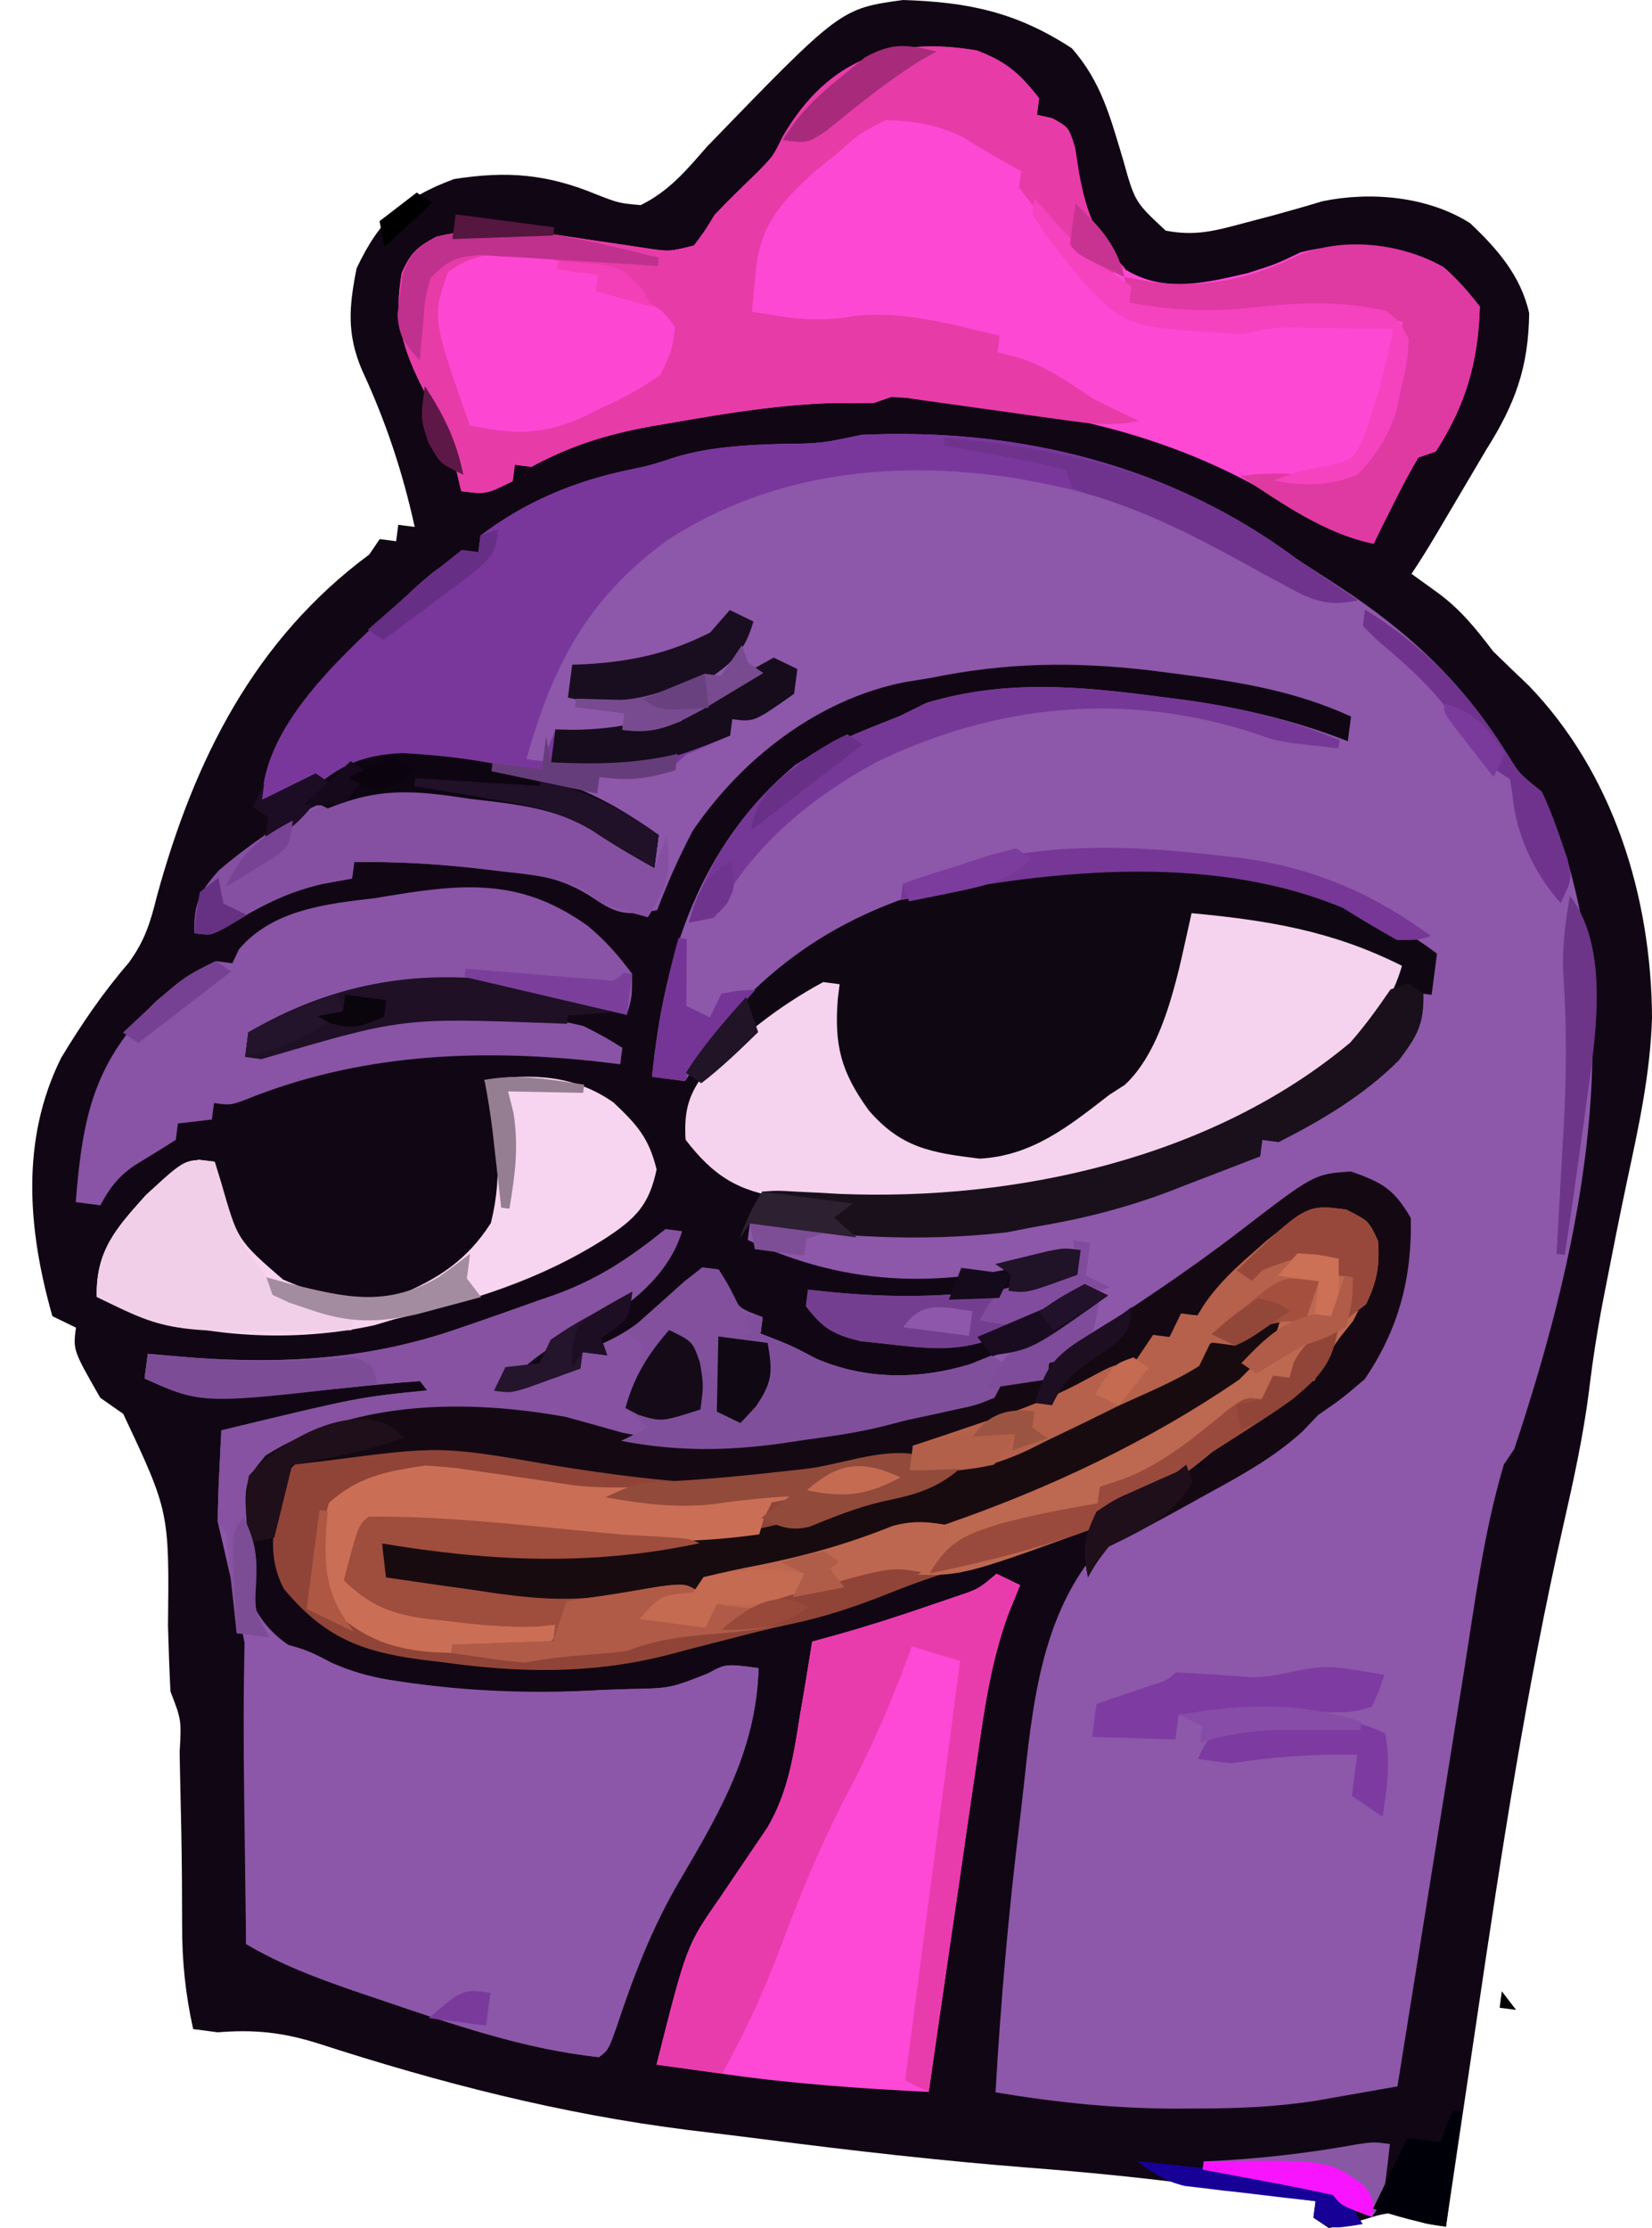 <svg version="1.1" xmlns="http://www.w3.org/2000/svg" xmlns:xlink="http://www.w3.org/1999/xlink" width="93.975" height="126.679" viewBox="0,0,93.975,126.679"><g transform="translate(-192.903,-118.882)"><g data-paper-data="{&quot;isPaintingLayer&quot;:true}" fill-rule="nonzero" stroke="none" stroke-width="1" stroke-linecap="butt" stroke-linejoin="miter" stroke-miterlimit="10" stroke-dasharray="" stroke-dashoffset="0" style="mix-blend-mode: normal"><path d="M253.872,121.625c1.676,1.894 2.194,3.937 2.916,6.328c0.674,2.416 0.674,2.416 2.427,4.042c1.677,0.326 2.824,0.01 4.469,-0.433c0.543,-0.143 1.087,-0.286 1.646,-0.433c0.937,-0.257 1.871,-0.522 2.8,-0.804c2.754,-0.57 6.001,-0.274 8.398,1.244c1.554,1.464 2.893,3.006 3.362,5.117c-0.035,3.089 -0.803,5.172 -2.443,7.768c-0.316,0.536 -0.633,1.071 -0.959,1.623c-0.313,0.53 -0.627,1.06 -0.949,1.606c-0.316,0.536 -0.633,1.071 -0.959,1.623c-0.445,0.744 -0.899,1.484 -1.384,2.203c0.466,0.336 0.932,0.671 1.412,1.017c1.357,0.977 2.229,2.071 3.24,3.397c0.664,0.647 1.333,1.29 2.006,1.928c4.836,5.003 6.983,12.025 7.025,18.887c-0.097,3.204 -0.76,6.216 -1.431,9.34c-0.403,1.911 -0.785,3.825 -1.157,5.743c-0.062,0.314 -0.124,0.627 -0.187,0.95c-0.33,1.717 -0.597,3.426 -0.806,5.162c-0.329,2.602 -0.886,5.134 -1.467,7.689c-2.107,9.283 -3.532,18.665 -4.923,28.077c-0.171,1.149 -0.342,2.298 -0.513,3.447c-0.414,2.778 -0.826,5.557 -1.237,8.336c-1.402,-0.184 -1.402,-0.184 -2.743,-0.835c-0.979,0.141 -0.979,0.141 -1.991,0.453c-1.036,0.296 -1.036,0.296 -1.932,0.461c-0.288,-0.195 -0.577,-0.389 -0.874,-0.59c0.04,-0.309 0.081,-0.617 0.122,-0.935c-1.741,-0.242 -3.483,-0.478 -5.225,-0.714c-0.475,-0.066 -0.949,-0.132 -1.438,-0.2c-3.216,-0.431 -6.428,-0.74 -9.662,-0.991c-5.031,-0.396 -10.033,-0.965 -15.038,-1.611c-1.431,-0.183 -2.863,-0.355 -4.295,-0.528c-7.298,-0.916 -14.121,-2.674 -21.108,-4.933c-2.008,-0.627 -3.592,-0.792 -5.682,-0.625c-0.463,-0.061 -0.925,-0.121 -1.402,-0.184c-0.437,-1.996 -0.633,-3.838 -0.627,-5.88c-0.003,-0.86 -0.003,-0.86 -0.007,-1.737c-0.001,-0.313 -0.002,-0.625 -0.004,-0.948c-0.015,-1.985 -0.06,-3.969 -0.107,-5.954c-0.008,-0.402 -0.015,-0.804 -0.023,-1.218c0.104,-1.836 0.104,-1.836 -0.523,-3.462c-0.062,-1.236 -0.105,-2.468 -0.139,-3.705c0.072,-6.519 0.072,-6.519 -2.549,-12.078c-0.431,-0.302 -0.862,-0.603 -1.307,-0.914c-1.547,-2.706 -1.547,-2.706 -1.38,-3.986c-0.443,-0.215 -0.885,-0.43 -1.341,-0.651c-1.401,-4.928 -1.819,-10.019 0.496,-14.682c1.151,-1.909 2.388,-3.722 3.846,-5.41c0.922,-1.269 1.233,-2.289 1.609,-3.807c2.124,-7.727 5.526,-14.558 12.078,-19.41c0.195,-0.289 0.389,-0.577 0.59,-0.874c0.308,0.04 0.617,0.081 0.935,0.122c0.04,-0.309 0.081,-0.617 0.122,-0.935c0.308,0.04 0.617,0.081 0.935,0.122c-0.69,-3.135 -1.635,-5.98 -2.987,-8.893c-0.889,-2.062 -0.751,-3.639 -0.318,-5.812c1.311,-2.775 2.687,-4.014 5.537,-5.073c3.017,-0.479 5.313,-0.291 8.144,0.888c1.243,0.48 1.243,0.48 2.478,0.592c1.596,-0.78 2.608,-1.985 3.762,-3.313c7.608,-7.861 7.608,-7.861 11.166,-8.35c3.714,0.119 6.445,0.688 9.595,2.742z" fill="#110613"/><path d="M266.652,150.652c0.782,0.51 1.565,1.021 2.35,1.527c4.106,2.674 7.153,5.538 9.725,9.711c0.625,1.004 0.625,1.004 1.88,2.006c5.324,11.745 2.374,25.569 -1.564,37.377c-0.195,0.289 -0.389,0.577 -0.59,0.874c-1.145,3.833 -1.646,7.85 -2.273,11.792c-0.11,0.683 -0.22,1.366 -0.33,2.048c-0.287,1.781 -0.572,3.563 -0.857,5.345c-0.292,1.824 -0.585,3.648 -0.879,5.473c-0.574,3.568 -1.145,7.136 -1.716,10.704c-1,0.178 -2,0.353 -3,0.528c-0.557,0.098 -1.114,0.196 -1.687,0.297c-2.215,0.34 -4.382,0.431 -6.62,0.431c-0.424,0.003 -0.849,0.006 -1.286,0.009c-3.486,-0.006 -6.832,-0.35 -10.271,-0.927c0.297,-5.151 0.741,-10.269 1.373,-15.39c0.093,-0.77 0.181,-1.541 0.264,-2.313c0.554,-5.137 1.18,-10.415 5.158,-14.164c0.821,-0.571 0.821,-0.571 2.494,-1.407c0.294,-0.154 0.587,-0.308 0.89,-0.467c1.179,-0.614 2.379,-1.183 3.577,-1.76c2.27,-1.127 3.797,-2.58 5.505,-4.416c0.265,-0.247 0.529,-0.494 0.802,-0.748c0.308,0.04 0.617,0.081 0.935,0.122c0.114,-0.348 0.228,-0.696 0.346,-1.055c0.427,-1.223 0.427,-1.223 1.078,-2.565c0.201,-0.923 0.369,-1.854 0.513,-2.787c0.082,-0.49 0.164,-0.979 0.248,-1.484c0.106,-1.37 0.106,-1.37 -0.78,-2.313c-1.368,-0.991 -2.028,-1.14 -3.737,-1.043c-2.813,1.23 -5.071,3.036 -7.309,5.101c-1.408,1.21 -2.891,2.284 -4.406,3.355c-0.277,0.198 -0.554,0.397 -0.84,0.601c-2.01,1.404 -2.01,1.404 -3.059,1.267c-0.04,0.309 -0.081,0.617 -0.122,0.935c-1.266,0.37 -2.533,0.739 -3.8,1.108c-0.357,0.104 -0.713,0.208 -1.08,0.316c-2.949,0.858 -5.832,1.603 -8.88,2.008c-0.443,0.067 -0.885,0.133 -1.341,0.202c-3.768,0.518 -7.008,0.458 -10.672,-0.585c-6.254,-1.713 -12.733,-1.436 -18.574,1.613c-1.413,2.373 -1.105,5.777 -0.635,8.48c1.252,2.168 3.417,2.876 5.709,3.602c4.724,0.932 9.334,1.189 14.144,0.9c0.681,-0.022 0.681,-0.022 1.376,-0.045c2.335,-0.045 2.335,-0.045 4.464,-0.888c1.01,-0.55 1.01,-0.55 2.879,-0.305c-0.124,4.624 -2.185,8.167 -4.489,12.079c-1.577,2.684 -2.619,5.405 -3.6,8.361c-0.459,1.276 -0.459,1.276 -0.987,1.683c-4.29,-0.457 -8.376,-1.885 -12.438,-3.263c-0.498,-0.169 -0.996,-0.337 -1.51,-0.511c-2.161,-0.748 -4.153,-1.492 -6.127,-2.659c0.001,-0.351 0.002,-0.702 0.002,-1.064c0.945,-11.901 0.945,-11.901 -1.615,-22.933c0.004,-0.879 0.034,-1.758 0.078,-2.636c0.023,-0.478 0.046,-0.957 0.069,-1.45c0.02,-0.37 0.039,-0.739 0.059,-1.12c7.788,-1.883 7.788,-1.883 11.707,-2.273c-0.134,-0.175 -0.268,-0.349 -0.406,-0.529c-1.35,0.096 -2.685,0.22 -4.029,0.365c-8.608,0.845 -8.608,0.845 -11.64,-0.513c0.061,-0.463 0.121,-0.926 0.184,-1.403c0.477,0.045 0.954,0.089 1.446,0.135c5.692,0.489 10.897,0.301 16.338,-1.613c0.319,-0.109 0.639,-0.219 0.968,-0.331c1.123,-0.387 2.242,-0.784 3.36,-1.183c0.361,-0.125 0.722,-0.251 1.095,-0.38c2.463,-0.903 4.202,-2.077 6.245,-3.714c0.308,0.04 0.617,0.081 0.935,0.122c-0.892,2.883 -3.574,4.645 -6.134,6.006c-0.458,0.205 -0.917,0.41 -1.389,0.621c-0.871,0.6 -0.871,0.6 -1.586,1.22c-0.529,0.407 -1.057,0.813 -1.586,1.22c0.827,-0.363 0.827,-0.363 1.671,-0.733c1.324,-0.581 1.764,-0.721 3.248,-0.526c0.04,-0.309 0.081,-0.617 0.122,-0.935c0.372,-0.16 0.744,-0.321 1.128,-0.486c1.505,-0.66 2.435,-1.435 3.637,-2.547c0.665,-0.614 1.343,-1.214 2.046,-1.784c0.308,0.04 0.617,0.081 0.935,0.122c0.183,0.328 0.365,0.656 0.553,0.994c0.544,1.187 0.544,1.187 1.945,1.711c-0.04,0.309 -0.081,0.617 -0.122,0.935c0.35,0.134 0.35,0.134 0.707,0.271c1.101,0.441 1.101,0.441 2.464,1.155c3.283,1.391 6.546,1.161 9.841,-0.05c2.284,-0.979 4.277,-2.162 6.296,-3.606c-2.005,0.658 -3.894,1.533 -5.812,2.408c-2.161,0.845 -3.912,0.688 -6.205,0.42c-0.527,-0.057 -1.054,-0.113 -1.597,-0.172c-1.548,-0.372 -2.156,-0.733 -3.112,-1.991c0.04,-0.309 0.081,-0.617 0.122,-0.935c0.706,0.074 0.706,0.074 1.427,0.15c4.333,0.403 8.152,0.24 12.434,-0.714c0.483,-0.094 0.966,-0.188 1.463,-0.284c0.061,-0.463 0.121,-0.926 0.184,-1.403c-0.474,0.144 -0.948,0.288 -1.437,0.436c-6.119,1.72 -11.662,1.754 -17.504,-1.013c0.04,-0.309 0.081,-0.617 0.122,-0.935c0.343,0.027 0.687,0.054 1.04,0.082c6.79,0.457 13.637,0.518 20.169,-1.556c0.38,-0.12 0.759,-0.241 1.151,-0.365c1.446,-0.465 2.889,-0.941 4.329,-1.423c0.871,-0.267 0.871,-0.267 2.334,-0.551c0.04,-0.309 0.081,-0.617 0.122,-0.935c0.721,-0.37 1.443,-0.737 2.177,-1.081c2.538,-1.23 4.616,-2.617 6.22,-4.956c0.481,-1.521 0.81,-3.045 1.08,-4.616c-0.768,-0.41 -1.537,-0.817 -2.306,-1.224c-0.428,-0.227 -0.856,-0.454 -1.297,-0.688c-7.112,-3.475 -16.988,-3.403 -24.523,-1.353c-0.662,0.238 -1.319,0.489 -1.97,0.753c-0.406,0.146 -0.813,0.292 -1.232,0.443c-4.866,1.89 -8.126,5.072 -10.988,9.375c-0.617,-0.081 -1.234,-0.162 -1.87,-0.245c0.659,-6.821 2.702,-13.177 8.129,-17.714c1.857,-1.217 3.911,-1.985 5.965,-2.8c0.503,-0.248 1.006,-0.496 1.525,-0.752c4.488,-1.333 8.665,-0.946 13.238,-0.349c0.537,0.07 1.073,0.139 1.626,0.211c3.176,0.457 6.105,1.156 9.095,2.322c0.061,-0.463 0.121,-0.926 0.184,-1.403c-3.153,-1.437 -6.246,-1.952 -9.67,-2.396c-0.84,-0.109 -0.84,-0.109 -1.697,-0.22c-4.402,-0.515 -8.251,-0.464 -12.592,0.431c-0.681,0.109 -0.681,0.109 -1.375,0.22c-4.959,0.963 -9.312,4.335 -12.124,8.479c-0.768,1.465 -1.426,2.948 -2.014,4.494c-1.629,0.301 -2.222,0.283 -3.617,-0.674c-1.768,-1.178 -3.195,-1.35 -5.272,-1.56c-0.35,-0.041 -0.701,-0.081 -1.062,-0.123c-2.431,-0.269 -4.834,-0.409 -7.282,-0.374c-0.04,0.309 -0.081,0.617 -0.122,0.935c-0.563,0.103 -1.125,0.206 -1.705,0.312c-2.066,0.469 -3.683,1.343 -5.473,2.456c-0.852,0.463 -0.852,0.463 -1.786,0.34c-0.027,-1.692 0.252,-2.278 1.388,-3.565c3.256,-2.759 7.24,-5.247 11.603,-4.965c0.883,0.095 1.764,0.201 2.644,0.318c0.456,0.059 0.912,0.118 1.382,0.178c3.758,0.576 6.315,1.703 9.142,4.321c0.081,-0.617 0.162,-1.235 0.245,-1.871c-0.387,-0.188 -0.774,-0.376 -1.173,-0.57c-0.91,-0.442 -1.813,-0.897 -2.704,-1.376c-3.91,-1.734 -9.511,-2.935 -13.7,-1.782c-1.107,0.441 -2.164,0.92 -3.221,1.47c-0.824,0.379 -0.824,0.379 -1.759,0.257c0.133,-4.196 4.361,-7.991 7.277,-10.738c0.261,-0.239 0.521,-0.478 0.79,-0.724c0.253,-0.232 0.505,-0.464 0.766,-0.703c1.193,-1.054 1.881,-1.616 3.47,-1.924c0.04,-0.309 0.081,-0.617 0.122,-0.935c2.538,-1.913 5.216,-3.04 8.303,-3.708c1.324,-0.273 1.324,-0.273 2.878,-0.779c1.934,-0.555 3.81,-0.659 5.812,-0.722c2.374,-0.027 2.374,-0.027 4.673,-0.518c9.003,-0.409 17.488,1.724 24.75,7.045z" fill="#8d57aa"/><path d="M248.471,121.754c1.666,0.624 2.46,1.319 3.542,2.72c-0.04,0.309 -0.081,0.617 -0.122,0.935c0.431,0.098 0.431,0.098 0.871,0.198c0.937,0.515 0.937,0.515 1.273,1.65c0.064,0.463 0.128,0.926 0.193,1.402c0.456,2.319 0.984,3.888 2.697,5.547c2.197,1.357 4.569,0.755 6.95,0.205c1.62,-0.516 1.62,-0.516 3.007,-1.182c2.639,-0.666 5.749,-0.542 8.154,0.855c0.775,0.675 1.423,1.419 2.049,2.234c-0.092,3.159 -0.8,5.585 -2.504,8.235c-0.493,0.171 -0.493,0.171 -0.996,0.345c-0.476,0.806 -0.916,1.634 -1.334,2.472c-0.227,0.452 -0.454,0.903 -0.688,1.369c-0.258,0.525 -0.258,0.525 -0.521,1.06c-1.9,-0.407 -3.285,-1.153 -4.88,-2.215c-6.953,-4.364 -14.422,-5.661 -22.551,-6.133c-0.493,0.171 -0.493,0.171 -0.996,0.345c-0.753,0.008 -1.506,0.007 -2.258,0.002c-3.049,0.089 -5.994,0.555 -8.996,1.082c-0.462,0.078 -0.925,0.157 -1.401,0.238c-2.54,0.464 -4.567,1.088 -6.836,2.311c-0.308,-0.04 -0.617,-0.081 -0.935,-0.122c-0.04,0.309 -0.081,0.617 -0.122,0.935c-1.525,0.752 -1.525,0.752 -2.927,0.568c-0.107,-0.456 -0.214,-0.911 -0.324,-1.38c-0.469,-1.736 -1.22,-3.221 -2.044,-4.817c-1.075,-2.242 -1.441,-3.754 -1.02,-6.199c0.49,-1.128 0.865,-1.473 1.953,-2.064c2.906,-0.724 5.493,-0.331 8.423,0.121c0.872,0.13 1.744,0.259 2.616,0.385c0.382,0.059 0.764,0.117 1.157,0.177c1.094,0.149 1.094,0.149 2.477,-0.19c0.604,-0.802 0.604,-0.802 1.18,-1.748c0.811,-0.85 1.65,-1.664 2.494,-2.481c0.842,-0.869 0.842,-0.869 1.379,-1.969c2.558,-4.407 6.23,-5.709 11.042,-4.892z" fill="#fd48d4"/><path d="M269.475,187.652c1.283,0.644 1.283,0.644 1.817,1.784c0.224,3.123 -1.794,5.609 -3.628,7.969c-1.769,1.573 -3.757,2.738 -5.754,4.004c-0.656,0.518 -0.656,0.518 -1.325,1.046c-3.48,2.607 -3.48,2.607 -5.302,2.369c-0.04,0.309 -0.081,0.617 -0.122,0.935c-2.104,0.764 -4.171,1.445 -6.348,1.964c-1.859,0.456 -3.594,1.053 -5.371,1.765c-1.867,0.746 -3.658,1.342 -5.624,1.75c-1.16,0.244 -2.303,0.539 -3.451,0.838c-0.416,0.106 -0.832,0.212 -1.26,0.322c-0.739,0.19 -1.478,0.382 -2.215,0.58c-4.297,1.097 -8.403,1.031 -12.772,0.421c-0.642,-0.079 -0.642,-0.079 -1.297,-0.159c-3.422,-0.458 -5.485,-1.287 -7.756,-4c-1.116,-2.062 -0.512,-4.111 -0.036,-6.308c0.777,-1.227 1.639,-1.431 3.008,-1.866c2.77,-0.442 5.096,-0.398 7.852,0.05c0.762,0.112 1.523,0.223 2.285,0.334c1.176,0.177 2.352,0.358 3.526,0.544c7.46,1.167 13.916,0.951 21.13,-1.607c0.761,-0.248 0.761,-0.248 1.536,-0.501c2.847,-0.943 5.399,-2.028 8.018,-3.481c0.308,0.04 0.617,0.081 0.935,0.122c0.389,-0.577 0.779,-1.154 1.18,-1.748c0.308,0.04 0.617,0.081 0.935,0.122c0.322,-0.664 0.322,-0.664 0.651,-1.342c0.308,0.04 0.617,0.081 0.935,0.122c0.157,-0.254 0.314,-0.507 0.476,-0.768c0.755,-1.051 1.557,-1.824 2.53,-2.674c0.315,-0.278 0.629,-0.557 0.953,-0.843c2.53,-2.001 2.53,-2.001 4.496,-1.744z" fill="#904437"/><path d="M236.053,213.723c-0.124,4.624 -2.185,8.167 -4.489,12.079c-1.577,2.684 -2.619,5.405 -3.6,8.361c-0.459,1.276 -0.459,1.276 -0.987,1.683c-4.29,-0.457 -8.376,-1.885 -12.438,-3.263c-0.498,-0.169 -0.996,-0.337 -1.51,-0.511c-2.161,-0.748 -4.153,-1.492 -6.127,-2.659c-0.029,-2.134 -0.056,-4.269 -0.083,-6.403c-0.008,-0.6 -0.016,-1.201 -0.025,-1.82c-0.039,-3.132 -0.05,-6.257 0.036,-9.388c3.39,0.805 3.39,0.805 4.91,1.605c1.713,0.773 3.356,1.047 5.203,1.265c0.523,0.065 0.523,0.065 1.056,0.131c3.13,0.356 6.191,0.348 9.335,0.159c0.454,-0.015 0.908,-0.029 1.376,-0.045c2.335,-0.045 2.335,-0.045 4.464,-0.888c1.01,-0.55 1.01,-0.55 2.879,-0.305z" fill="#8c57a9"/><path d="M248.471,121.754c1.666,0.624 2.46,1.319 3.542,2.72c-0.04,0.309 -0.081,0.617 -0.122,0.935c0.286,0.064 0.573,0.129 0.868,0.195c0.941,0.517 0.941,0.517 1.308,1.673c0.108,0.702 0.108,0.702 0.217,1.418c0.447,2.389 0.974,3.712 2.643,5.46c-0.329,0.114 -0.657,0.228 -0.996,0.345c-1.949,-1.284 -3.668,-3.068 -5.058,-4.944c0.04,-0.309 0.081,-0.617 0.122,-0.935c-0.48,-0.269 -0.48,-0.269 -0.969,-0.543c-0.775,-0.434 -1.54,-0.888 -2.287,-1.37c-1.542,-0.749 -2.729,-0.937 -4.445,-0.998c-1.461,0.737 -1.461,0.737 -2.741,1.871c-0.662,0.534 -0.662,0.534 -1.337,1.079c-1.963,1.811 -3.084,3.033 -3.329,5.743c-0.041,0.415 -0.083,0.829 -0.125,1.256c-0.037,0.469 -0.037,0.469 -0.074,0.947c2.006,0.346 3.745,0.64 5.761,0.249c2.871,-0.32 5.532,0.458 8.322,1.119c-0.04,0.309 -0.081,0.617 -0.122,0.935c0.598,0.152 0.598,0.152 1.208,0.307c1.626,0.559 2.753,1.316 4.156,2.298c0.887,0.449 1.779,0.888 2.682,1.302c-1.604,0.311 -2.718,0.167 -4.332,-0.062c-0.84,-0.116 -0.84,-0.116 -1.697,-0.233c-0.585,-0.083 -1.17,-0.165 -1.773,-0.251c-1.158,-0.164 -2.316,-0.325 -3.474,-0.484c-0.514,-0.073 -1.028,-0.146 -1.558,-0.221c-1.226,-0.202 -1.226,-0.202 -2.244,0.228c-0.753,0.008 -1.506,0.007 -2.258,0.002c-3.049,0.089 -5.994,0.555 -8.996,1.082c-0.462,0.078 -0.925,0.157 -1.401,0.238c-2.54,0.464 -4.567,1.088 -6.836,2.311c-0.308,-0.04 -0.617,-0.081 -0.935,-0.122c-0.04,0.309 -0.081,0.617 -0.122,0.935c-1.525,0.752 -1.525,0.752 -2.927,0.568c-0.107,-0.456 -0.214,-0.911 -0.324,-1.38c-0.469,-1.736 -1.22,-3.221 -2.044,-4.817c-1.075,-2.242 -1.441,-3.754 -1.02,-6.199c0.49,-1.128 0.865,-1.473 1.953,-2.064c2.906,-0.724 5.493,-0.331 8.423,0.121c0.872,0.13 1.744,0.259 2.616,0.385c0.382,0.059 0.764,0.117 1.157,0.177c1.094,0.149 1.094,0.149 2.477,-0.19c0.604,-0.802 0.604,-0.802 1.18,-1.748c0.811,-0.85 1.65,-1.664 2.494,-2.481c0.842,-0.869 0.842,-0.869 1.379,-1.969c2.558,-4.407 6.23,-5.709 11.042,-4.892z" fill="#e73ba8"/><path d="M249.591,208.359c0.443,0.215 0.885,0.43 1.341,0.651c-0.225,0.555 -0.451,1.109 -0.683,1.681c-0.973,2.684 -1.361,5.397 -1.76,8.215c-0.08,0.543 -0.161,1.086 -0.243,1.646c-0.254,1.721 -0.501,3.443 -0.748,5.165c-0.172,1.173 -0.344,2.345 -0.516,3.518c-0.42,2.863 -0.835,5.726 -1.247,8.59c-3.844,-0.192 -7.646,-0.454 -11.458,-0.994c-0.394,-0.054 -0.788,-0.107 -1.193,-0.163c-0.945,-0.129 -1.89,-0.261 -2.834,-0.394c1.714,-6.786 1.714,-6.786 3.623,-9.516c0.292,-0.433 0.584,-0.866 0.885,-1.311c0.597,-0.885 1.196,-1.768 1.797,-2.651c1.178,-2.001 1.489,-4.089 1.848,-6.357c0.07,-0.407 0.139,-0.814 0.211,-1.233c0.169,-0.994 0.33,-1.99 0.49,-2.986c0.505,-0.139 1.011,-0.279 1.532,-0.422c1.706,-0.482 3.385,-1.022 5.062,-1.599c0.511,-0.174 1.022,-0.348 1.549,-0.528c1.314,-0.438 1.314,-0.438 2.346,-1.311z" fill="#fe48d6"/><path d="M274.647,173.105c-0.101,0.772 -0.202,1.543 -0.306,2.339c-0.617,-0.081 -1.234,-0.162 -1.87,-0.245c0.061,-0.463 0.121,-0.926 0.184,-1.403c-3.935,-1.397 -7.871,-2.242 -11.969,-2.994c-0.037,0.505 -0.073,1.011 -0.111,1.532c-0.348,2.662 -1.227,5.285 -2.515,7.639c-0.483,0.094 -0.966,0.188 -1.463,0.284c-0.398,0.579 -0.791,1.163 -1.18,1.748c-2.031,1.74 -4.043,3.019 -6.739,3.286c-2.772,-0.216 -4.592,-0.694 -6.489,-2.788c-2.102,-2.799 -2.102,-2.799 -2.026,-4.523c0.06,-0.373 0.12,-0.746 0.181,-1.13c0.058,-0.377 0.116,-0.754 0.175,-1.142c0.048,-0.286 0.097,-0.572 0.147,-0.867c-2.605,1.359 -4.727,2.743 -6.811,4.817c-0.349,0.268 -0.698,0.537 -1.057,0.813c-0.288,-0.195 -0.577,-0.389 -0.874,-0.59c3.773,-5.76 8.687,-9.178 15.406,-10.796c1.219,-0.218 2.432,-0.369 3.663,-0.504c0.485,-0.069 0.97,-0.138 1.47,-0.209c7.616,-0.899 15.924,0.007 22.183,4.732z" fill="#0f0812"/><path d="M266.652,150.652c0.689,0.471 1.38,0.939 2.075,1.401c0.468,0.316 0.937,0.633 1.42,0.959c-1.706,0.36 -2.549,0.036 -4.052,-0.807c-0.405,-0.222 -0.81,-0.443 -1.228,-0.672c-0.428,-0.237 -0.855,-0.475 -1.296,-0.72c-3.655,-1.96 -7.004,-3.608 -11.102,-4.397c-0.481,-0.095 -0.962,-0.191 -1.457,-0.289c-7.004,-1.15 -14.056,-0.455 -20.111,3.442c-4.557,3.316 -6.558,7.106 -8.051,12.475c0.308,0.04 0.617,0.081 0.935,0.122c0.235,-0.597 0.47,-1.194 0.712,-1.81c0.327,0.007 0.654,0.014 0.991,0.022c4.169,-0.037 6.885,-1.273 10.34,-3.504c0.539,-0.297 0.539,-0.297 1.089,-0.601c0.443,0.215 0.885,0.43 1.341,0.651c-0.061,0.463 -0.121,0.926 -0.184,1.403c-2.275,1.605 -2.275,1.605 -3.517,1.443c-0.04,0.309 -0.081,0.617 -0.122,0.935c-0.834,0.379 -1.675,0.743 -2.521,1.097c-0.245,0.223 -0.49,0.446 -0.742,0.676c-1.331,0.858 -2.637,0.639 -4.177,0.583c-0.04,0.309 -0.081,0.617 -0.122,0.935c-0.273,-0.055 -0.546,-0.11 -0.827,-0.167c-1.259,-0.251 -2.519,-0.492 -3.78,-0.733c-0.429,-0.087 -0.858,-0.174 -1.3,-0.263c-3.581,-0.675 -7.086,-1.014 -10.412,0.752c-1.734,0.903 -1.734,0.903 -2.745,0.771c0.133,-4.196 4.361,-7.991 7.277,-10.738c0.261,-0.239 0.521,-0.478 0.79,-0.724c0.253,-0.232 0.505,-0.464 0.766,-0.703c1.193,-1.054 1.881,-1.616 3.47,-1.924c0.04,-0.309 0.081,-0.617 0.122,-0.935c2.538,-1.913 5.216,-3.04 8.303,-3.708c1.324,-0.273 1.324,-0.273 2.878,-0.779c1.934,-0.555 3.81,-0.659 5.812,-0.722c2.374,-0.027 2.374,-0.027 4.673,-0.518c8.954,-0.407 17.554,1.685 24.75,7.045z" fill="#79379c"/><path d="M260.687,170.802c4.355,0.409 8.017,1.005 11.969,2.994c-1.008,3.513 -3.873,5.811 -6.882,7.731c-8.395,4.377 -17.819,6.695 -27.247,5.582c-0.499,-0.055 -0.499,-0.055 -1.009,-0.112c-2.618,-0.367 -4.023,-1.24 -5.615,-3.312c-0.086,-1.479 0.096,-2.437 0.982,-3.642c1.985,-2.129 4.282,-3.94 6.847,-5.323c0.308,0.04 0.617,0.081 0.935,0.122c-0.05,0.399 -0.05,0.399 -0.102,0.806c-0.215,2.676 0.178,4.174 1.746,6.35c1.854,2.163 3.59,2.429 6.324,2.762c2.987,-0.164 5.069,-1.842 7.372,-3.629c0.292,-0.187 0.583,-0.375 0.884,-0.568c2.355,-2.186 3.093,-6.704 3.796,-9.761z" fill="#f5d2ed"/><path d="M230.762,188.769c0.308,0.04 0.617,0.081 0.935,0.122c-0.892,2.883 -3.574,4.645 -6.134,6.006c-0.458,0.205 -0.917,0.41 -1.389,0.621c-0.871,0.6 -0.871,0.6 -1.586,1.22c-0.529,0.407 -1.057,0.813 -1.586,1.22c0.551,-0.242 1.103,-0.484 1.671,-0.733c1.324,-0.581 1.764,-0.721 3.248,-0.526c0.04,-0.309 0.081,-0.617 0.122,-0.935c0.372,-0.16 0.744,-0.321 1.128,-0.486c1.505,-0.66 2.435,-1.435 3.637,-2.547c0.665,-0.614 1.343,-1.214 2.046,-1.784c0.308,0.04 0.617,0.081 0.935,0.122c0.183,0.328 0.365,0.656 0.553,0.994c0.544,1.187 0.544,1.187 1.945,1.711c-0.04,0.309 -0.081,0.617 -0.122,0.935c0.233,0.089 0.467,0.179 0.707,0.271c1.101,0.441 1.101,0.441 2.464,1.155c2.78,1.206 5.898,1.191 8.754,0.313c0.404,-0.163 0.807,-0.326 1.223,-0.494c0.432,0.292 0.432,0.292 0.874,0.59c-0.209,0.861 -0.209,0.861 -0.712,1.81c-1.059,0.43 -1.059,0.43 -2.35,0.703c-0.422,0.093 -0.843,0.186 -1.277,0.282c-0.426,0.09 -0.852,0.18 -1.291,0.273c-0.428,0.11 -0.856,0.22 -1.297,0.334c-1.507,0.383 -3.018,0.599 -4.556,0.803c-0.443,0.067 -0.885,0.133 -1.341,0.202c-3.768,0.518 -7.008,0.458 -10.672,-0.585c-6.254,-1.713 -12.733,-1.436 -18.574,1.613c-1.441,2.42 -1.01,5.726 -0.635,8.48c0.248,0.503 0.496,1.007 0.751,1.525c-0.617,-0.081 -1.234,-0.162 -1.87,-0.245c-0.043,-0.412 -0.087,-0.825 -0.132,-1.249c-0.058,-0.533 -0.117,-1.066 -0.177,-1.616c-0.057,-0.532 -0.114,-1.064 -0.173,-1.612c-0.066,-1.254 -0.066,-1.254 -0.592,-1.848c0.004,-0.879 0.034,-1.758 0.078,-2.636c0.034,-0.718 0.034,-0.718 0.069,-1.45c0.02,-0.37 0.039,-0.739 0.059,-1.12c7.788,-1.883 7.788,-1.883 11.707,-2.273c-0.134,-0.175 -0.268,-0.349 -0.406,-0.529c-1.35,0.096 -2.685,0.22 -4.029,0.365c-8.608,0.845 -8.608,0.845 -11.64,-0.513c0.061,-0.463 0.121,-0.926 0.184,-1.403c0.477,0.045 0.954,0.089 1.446,0.135c5.692,0.489 10.897,0.301 16.338,-1.613c0.319,-0.109 0.639,-0.219 0.968,-0.331c1.123,-0.387 2.242,-0.784 3.36,-1.183c0.361,-0.125 0.722,-0.251 1.095,-0.38c2.463,-0.903 4.202,-2.077 6.245,-3.714z" fill="#8652a1"/><path d="M226.361,171.542c1.019,0.861 1.682,1.615 2.498,2.706c0.003,1.338 0.003,1.338 -0.306,2.339c-0.472,-0.14 -0.944,-0.281 -1.43,-0.425c-6.405,-1.652 -11.18,-1.593 -17.315,0.664c-1.314,0.465 -1.314,0.465 -2.778,0.75c-0.061,0.463 -0.121,0.926 -0.184,1.403c0.426,-0.174 0.852,-0.347 1.291,-0.526c5.874,-2.282 11.756,-2.696 17.956,-1.236c1.265,0.649 1.265,0.649 2.215,1.241c-0.04,0.309 -0.081,0.617 -0.122,0.935c-0.511,-0.06 -1.021,-0.12 -1.547,-0.182c-6.764,-0.704 -13.374,-0.385 -19.752,2.19c-0.874,0.322 -0.874,0.322 -1.809,0.2c-0.04,0.309 -0.081,0.617 -0.122,0.935c-0.956,0.11 -0.956,0.11 -1.931,0.223c-0.04,0.309 -0.081,0.617 -0.122,0.935c-0.778,0.488 -1.557,0.976 -2.344,1.449c-0.916,0.624 -1.431,1.293 -1.946,2.271c-0.463,-0.061 -0.925,-0.121 -1.402,-0.184c0.395,-4.944 1.049,-7.976 4.588,-11.441c1.11,-0.919 2.079,-1.67 3.386,-2.262c0.308,0.04 0.617,0.081 0.935,0.122c0.122,-0.259 0.244,-0.517 0.37,-0.784c1.887,-2.247 4.957,-2.595 7.72,-2.914c0.418,-0.069 0.835,-0.137 1.266,-0.208c4.194,-0.67 7.276,-0.797 10.886,1.798z" fill="#8953a6"/><path d="M269.475,187.652c1.283,0.644 1.283,0.644 1.817,1.784c0.224,3.123 -1.794,5.609 -3.628,7.969c-1.769,1.573 -3.757,2.738 -5.754,4.004c-0.656,0.518 -0.656,0.518 -1.325,1.046c-3.48,2.607 -3.48,2.607 -5.302,2.369c-0.04,0.309 -0.081,0.617 -0.122,0.935c-7.63,2.772 -7.63,2.772 -10.891,2.618c-2.204,0.001 -3.336,0.536 -5.329,1.443c-1.908,0.641 -3.284,0.616 -5.264,0.262c-0.215,0.443 -0.43,0.886 -0.651,1.342c-1.234,-0.162 -2.468,-0.323 -3.739,-0.489c1.251,-1.433 1.329,-1.345 3.049,-1.504c0.195,-0.289 0.389,-0.577 0.59,-0.874c0.97,-0.242 1.951,-0.444 2.934,-0.627c8.699,-1.758 17.667,-4.828 25.101,-9.739c0.972,-0.585 0.972,-0.585 2.435,-0.869c0.638,-0.788 0.638,-0.788 1.18,-1.748c0.393,-0.583 0.786,-1.166 1.18,-1.748c-0.596,0.393 -0.596,0.393 -1.203,0.794c-1.379,0.771 -1.379,0.771 -2.781,0.587c-0.322,0.664 -0.322,0.664 -0.651,1.342c-1.434,0.909 -3.034,1.545 -4.574,2.256c-0.657,0.322 -1.313,0.645 -1.969,0.969c-0.708,0.341 -1.416,0.682 -2.125,1.023c-0.504,0.251 -0.504,0.251 -1.017,0.508c-2.388,1.126 -4.144,1.365 -6.78,1.177c0.061,-0.463 0.121,-0.926 0.184,-1.403c0.801,-0.266 0.801,-0.266 1.617,-0.537c0.714,-0.241 1.429,-0.483 2.143,-0.725c0.35,-0.116 0.7,-0.232 1.061,-0.351c1.802,-0.614 3.471,-1.286 5.14,-2.207c1.584,-0.854 1.584,-0.854 2.519,-0.731c0.389,-0.577 0.779,-1.154 1.18,-1.748c0.308,0.04 0.617,0.081 0.935,0.122c0.322,-0.664 0.322,-0.664 0.651,-1.342c0.308,0.04 0.617,0.081 0.935,0.122c0.157,-0.254 0.314,-0.507 0.476,-0.768c0.755,-1.051 1.557,-1.824 2.53,-2.674c0.315,-0.278 0.629,-0.557 0.953,-0.843c2.53,-2.001 2.53,-2.001 4.496,-1.744z" fill="#bd6850"/><path d="M269.758,185.488c1.778,0.638 2.431,0.985 3.398,2.645c0.083,3.413 -0.708,6.369 -2.627,9.171c-1.304,1.108 -1.304,1.108 -2.643,2.033c-0.301,0.315 -0.602,0.63 -0.912,0.955c-1.654,1.492 -3.463,2.477 -5.41,3.54c-0.554,0.308 -0.554,0.308 -1.119,0.622c-1.478,0.819 -2.956,1.615 -4.472,2.363c-0.683,0.886 -0.683,0.886 -1.18,1.748c-0.319,-1.645 -0.231,-2.252 0.49,-3.742c1.025,-0.706 1.025,-0.706 2.244,-1.252c0.401,-0.185 0.801,-0.371 1.214,-0.562c1.116,-0.441 1.116,-0.441 2.58,-0.725c0.215,-0.443 0.43,-0.886 0.651,-1.342c0.82,-0.606 0.82,-0.606 1.79,-1.193c1.265,-0.769 1.968,-1.322 2.967,-2.466c0.308,0.04 0.617,0.081 0.935,0.122c0.168,-0.312 0.337,-0.623 0.51,-0.944c0.731,-1.272 0.731,-1.272 1.688,-2.455c1.088,-1.929 1.009,-3.54 0.896,-5.71c-1.278,-0.367 -1.278,-0.367 -2.804,-0.367c-1.335,0.815 -1.335,0.815 -2.643,2.033c-0.624,0.476 -1.25,0.949 -1.879,1.419c-1.043,0.799 -1.974,1.578 -2.913,2.503c-4.604,4.322 -10.801,6.283 -16.736,8.008c-0.564,0.191 -1.129,0.382 -1.71,0.579c-6.022,1.366 -11.495,0.697 -17.499,-0.239c-6.582,-1.147 -6.582,-1.147 -13.125,-0.291c-0.956,0.11 -0.956,0.11 -1.931,0.223c-0.336,1.369 -0.672,2.738 -1.018,4.148c-0.724,0.141 -0.724,0.141 -1.463,0.284c-0.297,-3.417 -0.297,-3.417 0.976,-4.957c5.038,-3.166 11.456,-3.21 17.075,-2.195c1.072,0.293 2.142,0.592 3.211,0.896c3.603,0.758 6.846,0.484 10.466,-0.057c0.578,-0.072 1.156,-0.143 1.752,-0.217c3.443,-0.609 6.789,-1.589 10.121,-2.637c0.892,-0.233 0.892,-0.233 1.827,-0.11c0.04,-0.309 0.081,-0.617 0.122,-0.935c0.74,-0.574 0.74,-0.574 1.765,-1.226c3.076,-1.994 6.141,-4.013 9.048,-6.249c4.262,-3.278 4.262,-3.278 6.36,-3.419z" fill="#140913"/><path d="M227.811,181.574c1.346,1.274 2.003,2.009 2.444,3.799c-0.427,2.024 -1.184,2.784 -2.888,3.903c-3.776,2.415 -7.685,3.587 -12.013,4.612c-0.383,0.114 -0.765,0.227 -1.159,0.344c-5.041,1.106 -11.15,0.679 -15.789,-1.611c-0.059,-2.65 1.125,-3.92 2.801,-5.794c0.944,-0.876 1.811,-1.466 2.975,-2.013c0.308,0.04 0.617,0.081 0.935,0.122c0.1,0.34 0.199,0.68 0.302,1.03c0.983,3.414 0.983,3.414 3.577,5.662c2.082,0.91 4.341,1.549 6.578,0.906c2.27,-0.948 3.897,-2 5.252,-4.114c0.722,-2.898 0.343,-5.262 -0.361,-8.135c2.688,-0.369 5.092,-0.302 7.349,1.289z" fill="#f7d4f0"/><path d="M249.591,208.359c0.443,0.215 0.885,0.43 1.341,0.651c-0.225,0.555 -0.451,1.109 -0.683,1.681c-0.973,2.684 -1.361,5.397 -1.76,8.215c-0.08,0.543 -0.161,1.086 -0.243,1.646c-0.254,1.721 -0.501,3.443 -0.748,5.165c-0.172,1.173 -0.344,2.345 -0.516,3.518c-0.42,2.863 -0.835,5.726 -1.247,8.59c-0.443,-0.215 -0.885,-0.43 -1.341,-0.651c1.03,-7.872 2.061,-15.743 3.122,-23.853c-1.358,-0.413 -1.358,-0.413 -2.743,-0.835c-0.117,0.319 -0.234,0.639 -0.355,0.968c-0.962,2.54 -2.011,4.959 -3.29,7.356c-1.565,2.977 -2.796,6.035 -3.977,9.182c-0.897,2.368 -1.929,4.558 -3.162,6.771c-1.234,-0.162 -2.468,-0.323 -3.739,-0.489c1.714,-6.786 1.714,-6.786 3.623,-9.516c0.292,-0.433 0.584,-0.866 0.885,-1.311c0.597,-0.885 1.196,-1.768 1.797,-2.651c1.178,-2.001 1.489,-4.089 1.848,-6.357c0.07,-0.407 0.139,-0.814 0.211,-1.233c0.169,-0.994 0.33,-1.99 0.49,-2.986c0.505,-0.139 1.011,-0.279 1.532,-0.422c1.706,-0.482 3.385,-1.022 5.062,-1.599c0.511,-0.174 1.022,-0.348 1.549,-0.528c1.314,-0.438 1.314,-0.438 2.346,-1.311z" fill="#e83cac"/><path d="M265.816,193.357c-0.252,1.927 -1.063,2.593 -2.421,3.965c-10.111,6.94 -22.869,10.849 -34.922,12.555c-0.52,0.107 -1.039,0.215 -1.575,0.325c-2.464,0.246 -4.734,-0.098 -7.173,-0.459c-0.475,-0.066 -0.95,-0.133 -1.44,-0.201c-1.164,-0.163 -2.327,-0.331 -3.489,-0.503c-0.053,-0.792 -0.106,-1.584 -0.161,-2.4c0.438,0.045 0.877,0.09 1.328,0.137c8.846,0.771 18.593,0.25 26.948,-2.995c1.153,-0.425 1.153,-0.425 2.755,-0.857c2.107,-0.582 4.087,-1.415 6.092,-2.278c0.377,-0.161 0.754,-0.323 1.142,-0.489c2.825,-1.225 5.658,-2.46 8.099,-4.367c1.02,-0.772 2.113,-1.193 3.291,-1.68c0.503,-0.248 1.006,-0.496 1.525,-0.752z" fill="#180b0f"/><path d="M219.599,163.73c0.456,0.059 0.912,0.118 1.382,0.178c3.758,0.576 6.315,1.703 9.142,4.321c0.235,-0.597 0.47,-1.194 0.712,-1.81c0.293,1.967 0.011,2.959 -1.08,4.616c-2.577,-0.702 -2.577,-0.702 -3.471,-1.419c-1.516,-0.886 -3.12,-0.991 -4.835,-1.185c-0.354,-0.043 -0.709,-0.087 -1.074,-0.131c-2.448,-0.286 -4.857,-0.439 -7.324,-0.403c-0.04,0.309 -0.081,0.617 -0.122,0.935c-0.844,0.154 -0.844,0.154 -1.705,0.312c-2.066,0.469 -3.683,1.343 -5.473,2.456c-0.852,0.463 -0.852,0.463 -1.786,0.34c-0.027,-1.692 0.252,-2.278 1.388,-3.565c4.374,-3.706 8.57,-5.401 14.246,-4.647z" fill="#8550a2"/><path d="M275.034,134.086c0.778,0.673 1.425,1.417 2.051,2.233c-0.092,3.159 -0.8,5.585 -2.504,8.235c-0.493,0.171 -0.493,0.171 -0.996,0.345c-0.476,0.806 -0.916,1.634 -1.334,2.472c-0.227,0.452 -0.454,0.903 -0.688,1.369c-0.258,0.525 -0.258,0.525 -0.521,1.06c-2.881,-0.617 -5.15,-2.256 -7.578,-3.846c1.766,-0.258 3.397,-0.127 5.166,0.044c1.121,-0.102 1.121,-0.102 1.975,-1.089c0.849,-1.388 1.166,-2.508 1.466,-4.103c0.095,-0.485 0.189,-0.97 0.287,-1.469c0.126,-0.72 0.242,-1.441 0.337,-2.165c-2.865,-0.534 -5.432,-0.708 -8.334,-0.347c-2.705,0.327 -4.632,0.104 -7.213,-0.736c-0.094,-0.483 -0.187,-0.966 -0.284,-1.464c0.526,0.098 1.053,0.197 1.595,0.298c2.953,0.381 5.554,-0.183 8.216,-1.482c2.566,-1.128 5.955,-0.757 8.358,0.646z" fill="#df39a2"/><path d="M226.929,134.511c-0.04,0.309 -0.081,0.617 -0.122,0.935c0.885,0.204 0.885,0.204 1.788,0.412c1.788,0.412 1.788,0.412 2.702,1.602c-0.156,1.321 -0.156,1.321 -0.835,2.745c-1.152,0.781 -2.114,1.325 -3.366,1.879c-0.303,0.152 -0.607,0.303 -0.919,0.459c-2.385,1.101 -3.987,1.053 -6.549,0.525c-2.148,-6.106 -2.148,-6.106 -1.235,-8.725c2.538,-1.888 5.804,-0.91 8.536,0.166z" fill="#fd47d3"/><path d="M238.273,204.024c-0.483,0.094 -0.966,0.188 -1.463,0.284c-0.466,0.898 -0.466,0.898 -0.712,1.81c-5.222,0.752 -10.14,0.333 -15.358,-0.208c-2.312,-0.235 -4.592,-0.319 -6.915,-0.329c-0.296,1.06 -0.591,2.12 -0.896,3.213c1.609,1.385 3.384,1.52 5.416,1.75c0.487,0.063 0.487,0.063 0.984,0.128c1.92,0.235 3.761,0.303 5.69,0.181c-0.651,1.342 -0.651,1.342 -1.45,1.773c-1.678,0.366 -3.291,0.331 -4.993,0.238c-0.355,-0.015 -0.709,-0.03 -1.075,-0.046c-2.72,-0.22 -4.153,-0.948 -6.159,-2.804c-0.641,-1.851 -0.25,-3.817 0.267,-5.674c1.661,-1.506 3.328,-1.819 5.509,-2.133c1.601,0.117 1.601,0.117 3.32,0.375c0.308,0.044 0.617,0.088 0.934,0.133c1.306,0.186 2.61,0.384 3.914,0.58c3.872,0.577 9.79,-0.706 12.987,0.729z" fill="#ca6f55"/><path d="M273,174.793c0.432,0.292 0.432,0.292 0.874,0.59c0.035,1.719 -0.337,2.38 -1.385,3.773c-1.96,1.972 -4.38,3.414 -6.85,4.663c-0.308,-0.04 -0.617,-0.081 -0.935,-0.122c-0.04,0.309 -0.081,0.617 -0.122,0.935c-1.323,0.515 -2.648,1.025 -3.974,1.531c-0.368,0.144 -0.737,0.288 -1.117,0.436c-2.572,0.977 -5.085,1.604 -7.796,2.054c-0.513,0.1 -1.026,0.199 -1.555,0.302c-4.93,0.55 -9.695,0.278 -14.581,-0.511c-0.195,0.289 -0.389,0.577 -0.59,0.874c0.369,-0.983 0.712,-1.81 1.302,-2.684c0.844,-0.062 0.844,-0.062 1.926,0.001c0.594,0.029 0.594,0.029 1.199,0.059c0.424,0.023 0.848,0.047 1.285,0.071c9.991,0.404 21.139,-2.006 29.026,-8.599c0.859,-0.971 1.562,-1.958 2.298,-3.029c0.329,-0.114 0.657,-0.228 0.996,-0.345z" fill="#19101b"/><path d="M235.352,193.651c0.308,0.04 0.617,0.081 0.935,0.122c-0.04,0.309 -0.081,0.617 -0.122,0.935c0.233,0.089 0.467,0.179 0.707,0.271c1.101,0.441 1.101,0.441 2.464,1.155c2.78,1.206 5.898,1.191 8.754,0.313c0.404,-0.163 0.807,-0.326 1.223,-0.494c0.288,0.195 0.577,0.389 0.874,0.59c-0.209,0.861 -0.209,0.861 -0.712,1.81c-1.059,0.43 -1.059,0.43 -2.35,0.703c-0.422,0.093 -0.843,0.186 -1.277,0.282c-0.639,0.135 -0.639,0.135 -1.291,0.273c-0.428,0.11 -0.856,0.22 -1.297,0.334c-1.507,0.383 -3.018,0.599 -4.556,0.803c-0.443,0.067 -0.885,0.133 -1.341,0.202c-3.176,0.437 -5.974,0.461 -9.125,-0.144c0.503,-0.248 1.006,-0.496 1.525,-0.752c-0.422,-0.369 -0.845,-0.739 -1.28,-1.119c0.507,-1.817 1.254,-3.007 2.482,-4.432c1.341,0.651 1.341,0.651 2.092,2.177c0.183,-0.349 0.366,-0.698 0.554,-1.057c0.687,-1.159 0.687,-1.159 1.744,-1.972z" fill="#804f9b"/><path d="M232.703,206.625c-6.137,1.309 -11.939,1.041 -18.067,0.014c0.073,0.638 0.147,1.275 0.223,1.932c1.642,0.243 3.285,0.475 4.929,0.705c0.462,0.068 0.924,0.137 1.4,0.207c2.609,0.359 4.769,0.474 7.348,-0.073c3.297,-0.573 3.297,-0.573 4.268,0.083c-0.986,0.342 -1.972,0.684 -2.988,1.036c1.08,0.141 2.159,0.283 3.272,0.428c0.195,-0.288 0.389,-0.577 0.59,-0.874c0.865,-0.121 0.865,-0.121 1.952,-0.161c2.301,-0.155 5.005,-0.563 6.889,-2.012c0.937,0.103 1.872,0.225 2.804,0.367c-3.931,2.257 -7.399,3.171 -11.898,3.512c-1.734,0.133 -3.227,0.339 -4.851,0.956c-0.73,0.095 -1.463,0.167 -2.198,0.218c-1.237,0.088 -2.373,0.214 -3.595,0.451c-0.734,-0.064 -1.466,-0.151 -2.195,-0.258c-0.566,-0.081 -0.566,-0.081 -1.143,-0.163c-0.287,-0.043 -0.573,-0.086 -0.869,-0.13c0.02,-0.154 0.04,-0.309 0.061,-0.468c1.891,-0.066 3.783,-0.133 5.731,-0.201c0.04,-0.309 0.081,-0.617 0.122,-0.935c-0.318,0.034 -0.637,0.069 -0.964,0.104c-1.756,0.071 -3.449,-0.1 -5.188,-0.315c-0.328,-0.033 -0.656,-0.066 -0.993,-0.1c-2.107,-0.26 -3.355,-0.736 -4.884,-2.215c0.83,-3.162 0.83,-3.162 1.425,-3.619c3.896,-0.036 7.744,0.376 11.617,0.757c0.485,0.046 0.97,0.091 1.469,0.138c0.438,0.043 0.875,0.086 1.326,0.13c3.769,0.194 3.769,0.194 4.406,0.487z" fill="#9f4d3d"/><path d="M269.475,187.652c1.283,0.644 1.283,0.644 1.817,1.784c0.104,1.451 -0.057,2.289 -0.679,3.598c-0.349,0.268 -0.698,0.537 -1.057,0.813c0.101,-0.772 0.202,-1.543 0.306,-2.339c-0.308,-0.04 -0.617,-0.081 -0.935,-0.122c0.04,-0.309 0.081,-0.617 0.122,-0.935c-0.966,0.188 -1.932,0.375 -2.927,0.568c0.597,0.235 1.194,0.47 1.808,0.712c-0.255,0.752 -0.51,1.503 -0.773,2.277c-0.544,0.002 -0.544,0.002 -1.1,0.005c-1.415,0.171 -1.81,0.512 -2.884,1.377c-0.463,-0.061 -0.925,-0.121 -1.402,-0.184c-0.322,0.664 -0.322,0.664 -0.651,1.342c-1.434,0.909 -3.034,1.545 -4.574,2.256c-0.657,0.322 -1.313,0.645 -1.969,0.969c-0.708,0.341 -1.416,0.682 -2.125,1.023c-0.504,0.251 -0.504,0.251 -1.017,0.508c-2.388,1.126 -4.144,1.365 -6.78,1.177c0.061,-0.463 0.121,-0.926 0.184,-1.403c0.801,-0.266 0.801,-0.266 1.617,-0.537c0.714,-0.241 1.429,-0.483 2.143,-0.725c0.35,-0.116 0.7,-0.232 1.061,-0.351c1.802,-0.614 3.471,-1.286 5.14,-2.207c1.584,-0.854 1.584,-0.854 2.519,-0.731c0.389,-0.577 0.779,-1.154 1.18,-1.748c0.308,0.04 0.617,0.081 0.935,0.122c0.215,-0.443 0.43,-0.886 0.651,-1.342c0.308,0.04 0.617,0.081 0.935,0.122c0.157,-0.254 0.314,-0.507 0.476,-0.768c0.755,-1.051 1.557,-1.824 2.53,-2.674c0.315,-0.278 0.629,-0.557 0.953,-0.843c2.53,-2.001 2.53,-2.001 4.496,-1.744z" fill="#b5614b"/><path d="M205.116,184.936c0.106,0.335 0.211,0.67 0.32,1.016c0.973,3.373 0.973,3.373 3.029,6.083c1.49,0.622 2.998,1.11 4.552,1.547c-0.04,0.309 -0.081,0.617 -0.122,0.935c-10.303,0.17 -10.303,0.17 -14.489,-1.897c-0.059,-2.65 1.125,-3.92 2.801,-5.794c2.27,-2.106 2.27,-2.106 3.91,-1.891z" fill="#f1cfe9"/><path d="M258.881,158.495c0.811,0.105 0.811,0.105 1.638,0.212c3.043,0.438 5.743,1.087 8.587,2.256c-0.02,0.154 -0.04,0.309 -0.061,0.468c-0.57,-0.065 -1.14,-0.13 -1.727,-0.196c-0.481,-0.055 -0.481,-0.055 -0.972,-0.11c-1.04,-0.183 -1.04,-0.183 -2.059,-0.546c-7.33,-2.389 -14.683,-1.688 -21.569,1.655c-3.733,2.037 -7.273,4.929 -9.163,8.824c-0.724,0.141 -0.724,0.141 -1.463,0.284c1.148,-3.792 3.653,-7.332 6.956,-9.555c1.647,-0.826 3.33,-1.516 5.041,-2.194c0.503,-0.248 1.006,-0.496 1.525,-0.752c4.498,-1.335 8.684,-0.944 13.267,-0.345z" fill="#763896"/><path d="M269.417,213.749c0.42,0.064 0.84,0.127 1.273,0.193c0.32,0.053 0.639,0.106 0.969,0.16c-0.294,0.883 -0.294,0.883 -0.712,1.81c-1.094,0.38 -1.8,0.349 -2.951,0.298c-1.496,-0.046 -2.91,0.003 -4.394,0.198c-1.781,0.213 -1.781,0.213 -3.651,-0.032c-0.061,0.463 -0.121,0.926 -0.184,1.403c-1.563,-0.048 -3.125,-0.095 -4.735,-0.144c0.081,-0.617 0.162,-1.235 0.245,-1.871c0.281,-0.095 0.563,-0.19 0.853,-0.288c0.365,-0.125 0.73,-0.249 1.106,-0.377c0.364,-0.123 0.727,-0.247 1.102,-0.374c0.897,-0.28 0.897,-0.28 1.452,-0.748c1.437,0.052 2.866,0.162 4.299,0.267c2.041,-0.001 3.202,-0.828 5.327,-0.494z" fill="#7e3ba1"/><path d="M243.954,208.067c0.678,0.103 0.678,0.103 1.369,0.209c-3.931,2.257 -7.399,3.171 -11.898,3.512c-1.734,0.133 -3.227,0.339 -4.851,0.956c-0.73,0.095 -1.463,0.167 -2.198,0.218c-1.237,0.088 -2.373,0.214 -3.595,0.451c-0.734,-0.064 -1.466,-0.151 -2.195,-0.258c-0.566,-0.081 -0.566,-0.081 -1.143,-0.163c-0.287,-0.043 -0.573,-0.086 -0.869,-0.13c0.02,-0.154 0.04,-0.309 0.061,-0.468c1.891,-0.066 3.783,-0.133 5.731,-0.201c0.255,-0.752 0.511,-1.503 0.773,-2.277c0.805,-0.12 1.611,-0.24 2.416,-0.358c0.946,-0.144 1.889,-0.307 2.832,-0.471c1.54,-0.185 1.54,-0.185 2.413,0.405c-0.986,0.342 -1.972,0.684 -2.988,1.036c1.08,0.141 2.159,0.283 3.272,0.428c0.195,-0.288 0.389,-0.577 0.59,-0.874c0.865,-0.121 0.865,-0.121 1.952,-0.161c2.825,-0.191 5.732,-2.14 8.325,-1.854z" fill="#b05b47"/><path d="M253.97,189.428c0.308,0.04 0.617,0.081 0.935,0.122c-0.081,0.617 -0.162,1.235 -0.245,1.871c0.443,0.215 0.885,0.43 1.341,0.651c-0.497,0.2 -0.994,0.4 -1.506,0.606c-1.735,0.706 -3.422,1.492 -5.107,2.31c-2.005,0.793 -3.817,0.565 -5.934,0.318c-0.79,-0.085 -0.79,-0.085 -1.597,-0.172c-1.548,-0.372 -2.156,-0.733 -3.112,-1.991c0.04,-0.309 0.081,-0.617 0.122,-0.935c0.471,0.049 0.942,0.099 1.427,0.15c4.333,0.403 8.152,0.24 12.434,-0.714c0.483,-0.094 0.966,-0.188 1.463,-0.284c-0.073,-0.638 -0.147,-1.275 -0.223,-1.932z" fill="#743e90"/><path d="M221.672,174.675c0.55,0.071 1.099,0.141 1.666,0.214c1.504,0.256 2.895,0.628 4.342,1.107c-0.02,0.154 -0.04,0.309 -0.061,0.468c-0.791,0.053 -1.583,0.107 -2.398,0.162c-0.02,0.154 -0.04,0.309 -0.061,0.468c-0.314,-0.013 -0.628,-0.026 -0.952,-0.039c-8.433,-0.306 -8.433,-0.306 -16.425,2.046c-0.308,-0.04 -0.617,-0.081 -0.935,-0.122c0.061,-0.463 0.121,-0.926 0.184,-1.403c4.638,-2.705 9.363,-3.603 14.642,-2.9z" fill="#1f1026"/><path d="M247.092,205.654c-0.43,0.886 -0.859,1.771 -1.302,2.684c-0.477,-0.023 -0.955,-0.046 -1.447,-0.07c-2.066,0.017 -3.525,0.717 -5.403,1.552c-1.908,0.641 -3.284,0.616 -5.264,0.262c-0.215,0.443 -0.43,0.886 -0.651,1.342c-1.234,-0.162 -2.468,-0.323 -3.739,-0.489c1.251,-1.433 1.329,-1.345 3.049,-1.504c0.195,-0.289 0.389,-0.577 0.59,-0.874c1.042,-0.263 2.095,-0.486 3.15,-0.688c2.636,-0.522 5.107,-1.22 7.602,-2.225c1.251,-0.344 2.15,-0.235 3.414,0.01z" fill="#be6750"/><path d="M229.494,165.768c0.288,0.195 0.577,0.389 0.874,0.59c-0.081,0.617 -0.162,1.235 -0.245,1.871c-1.217,-0.674 -2.375,-1.353 -3.518,-2.15c-2.162,-1.281 -4.473,-1.483 -6.932,-1.775c-0.451,-0.065 -0.903,-0.129 -1.368,-0.196c-2.597,-0.329 -4.284,-0.261 -6.755,0.738c-0.443,-0.215 -0.885,-0.43 -1.341,-0.651c1.757,-1.659 3.094,-2.387 5.595,-2.494c4.914,0.272 9.612,1.192 13.691,4.067z" fill="#0d0511"/><path d="M269.027,194.253c-0.268,2.05 -0.983,2.834 -2.564,4.154c-1.484,1.06 -3.012,2.025 -4.553,3.002c-0.437,0.345 -0.875,0.69 -1.325,1.046c-3.48,2.607 -3.48,2.607 -5.302,2.369c-0.04,0.309 -0.081,0.617 -0.122,0.935c-3.08,1.146 -6.153,1.918 -9.37,2.579c1.073,-1.858 2.047,-2.205 4.027,-2.827c1.825,-0.486 3.666,-0.842 5.527,-1.155c0.04,-0.309 0.081,-0.617 0.122,-0.935c0.482,-0.163 0.964,-0.325 1.461,-0.493c2.234,-0.896 3.958,-2.353 5.805,-3.871c1.008,-0.738 1.008,-0.738 1.943,-0.615c0.215,-0.443 0.43,-0.886 0.651,-1.342c0.308,0.04 0.617,0.081 0.935,0.122c0.075,-0.275 0.15,-0.549 0.228,-0.832c0.617,-1.244 1.307,-1.551 2.538,-2.136z" fill="#9a4a3c"/><path d="M262.157,167.516c0.643,0.071 0.643,0.071 1.299,0.144c4.097,0.541 7.515,1.992 10.847,4.449c-0.772,0.226 -0.772,0.226 -1.931,0.223c-1.044,-0.585 -2.073,-1.197 -3.088,-1.831c-7.741,-3.222 -17.177,-2.1 -25.139,-0.436c0.04,-0.309 0.081,-0.617 0.122,-0.935c6.235,-2.276 11.381,-2.377 17.89,-1.613z" fill="#763796"/><path d="M244.778,201.545c-0.04,0.309 -0.081,0.617 -0.122,0.935c0.946,-0.033 1.891,-0.066 2.866,-0.101c-1.393,1.193 -2.637,1.511 -4.433,1.878c-1.44,0.342 -2.781,0.876 -4.149,1.436c-1.135,0.25 -1.695,-0.002 -2.719,-0.512c0.523,-0.402 1.047,-0.805 1.586,-1.22c-1.425,0.079 -2.801,0.221 -4.216,0.429c-2.144,0.263 -4.133,-0.005 -6.25,-0.372c1.447,-0.714 1.998,-0.848 3.535,-0.905c2.276,-0.122 4.53,-0.34 6.793,-0.597c0.493,-0.054 0.493,-0.054 0.996,-0.109c1.976,-0.228 4.164,-1.118 6.114,-0.863z" fill="#924a3b"/><path d="M251.746,130.147c0.269,0.319 0.269,0.319 0.543,0.645c1.524,1.761 2.969,3.142 4.982,4.359c-0.04,0.309 -0.081,0.617 -0.122,0.935c2.563,0.469 4.742,0.547 7.336,0.247c2.608,-0.291 4.774,-0.344 7.336,0.247c0.747,0.648 0.747,0.648 1.219,1.587c-0.084,1.294 -0.084,1.294 -0.418,2.74c-0.103,0.476 -0.205,0.952 -0.311,1.442c-0.512,1.484 -1.107,2.387 -2.181,3.524c-1.704,0.671 -3.01,0.662 -4.796,0.324c1.112,-0.404 2.081,-0.702 3.261,-0.852c1.327,-0.378 1.327,-0.378 1.962,-1.824c0.705,-1.933 1.169,-3.937 1.61,-5.944c-1.246,-0.017 -2.492,-0.031 -3.738,-0.043c-0.354,-0.005 -0.708,-0.01 -1.073,-0.015c-1.923,-0.046 -1.923,-0.046 -3.785,0.36c-6.441,-0.377 -6.441,-0.377 -8.697,-2.566c-1.164,-1.357 -2.29,-2.721 -3.249,-4.231c0.04,-0.309 0.081,-0.617 0.122,-0.935z" fill="#f542bf"/><path d="M236.917,156.274c0.443,0.215 0.885,0.43 1.341,0.651c-0.061,0.463 -0.121,0.926 -0.184,1.403c-2.275,1.605 -2.275,1.605 -3.517,1.443c-0.04,0.309 -0.081,0.617 -0.122,0.935c-3.636,1.482 -6.305,2.429 -10.183,1.522c0.081,-0.617 0.162,-1.235 0.245,-1.871c0.49,0.011 0.49,0.011 0.991,0.022c4.169,-0.037 6.885,-1.273 10.34,-3.504c0.359,-0.198 0.719,-0.397 1.089,-0.601z" fill="#160c1b"/><path d="M246.638,143.75c7.591,0.739 13.766,2.246 20.014,6.901c0.689,0.471 1.38,0.939 2.075,1.401c0.468,0.316 0.937,0.633 1.42,0.959c-1.718,0.365 -2.582,0.024 -4.102,-0.814c-0.415,-0.223 -0.83,-0.447 -1.258,-0.677c-0.43,-0.238 -0.861,-0.475 -1.304,-0.72c-2.87,-1.576 -5.607,-2.945 -8.76,-3.859c-0.421,-0.17 -0.421,-0.17 -0.851,-0.342c-0.114,-0.329 -0.228,-0.658 -0.345,-0.997c-1.172,-0.302 -2.307,-0.546 -3.496,-0.755c-0.33,-0.062 -0.66,-0.123 -1,-0.187c-0.817,-0.152 -1.635,-0.298 -2.454,-0.444c0.02,-0.154 0.04,-0.309 0.061,-0.468z" fill="#6f338e"/><path d="M271.697,217.437c0.329,1.695 0.11,3.04 -0.145,4.738c-0.577,-0.389 -1.153,-0.779 -1.747,-1.18c0.101,-0.772 0.202,-1.543 0.306,-2.339c-2.484,-0.063 -4.732,0.111 -7.195,0.485c-0.617,-0.081 -1.234,-0.162 -1.87,-0.245c0.378,-0.843 0.378,-0.843 1.18,-1.748c2.951,-0.744 6.695,-1.06 9.47,0.288z" fill="#7d3aa0"/><path d="M234.418,153.568c0.443,0.215 0.885,0.43 1.341,0.651c-0.493,1.768 -1.298,2.456 -2.827,3.436c-2.808,1.479 -4.64,1.554 -7.723,0.892c0.081,-0.617 0.162,-1.235 0.245,-1.871c0.408,-0.017 0.408,-0.017 0.823,-0.033c2.64,-0.162 4.649,-0.61 7.022,-1.794c0.369,-0.423 0.738,-0.845 1.118,-1.281z" fill="#190e1f"/><path d="M270.553,153.541c3.518,2.173 5.996,4.831 8.16,8.33c0.637,1.02 0.637,1.02 1.895,2.025c0.525,1.152 0.525,1.152 0.983,2.478c0.156,0.437 0.312,0.874 0.473,1.324c0.269,1.182 0.269,1.182 -0.382,2.524c-1.518,-1.677 -2.565,-3.962 -2.752,-6.217c-0.043,-0.271 -0.086,-0.541 -0.13,-0.82c-0.27,-0.178 -0.539,-0.355 -0.817,-0.538c-1.01,-0.697 -1.369,-1.234 -1.962,-2.293c-1.27,-2.065 -2.918,-3.504 -4.756,-5.062c-0.275,-0.268 -0.55,-0.537 -0.833,-0.813c0.04,-0.309 0.081,-0.617 0.122,-0.935z" fill="#6f338e"/><path d="M214.052,196.572c0.114,0.329 0.228,0.658 0.345,0.997c-9.989,1.18 -9.989,1.18 -13.271,-0.31c0.061,-0.463 0.121,-0.926 0.184,-1.403c0.741,0.062 0.741,0.062 1.497,0.125c4.31,0.365 4.31,0.365 8.624,0.188c1.748,-0.187 1.748,-0.187 2.621,0.403z" fill="#7d4c97"/><path d="M230.385,133.536c-0.02,0.154 -0.04,0.309 -0.061,0.468c-0.335,-0.023 -0.67,-0.045 -1.016,-0.068c-1.518,-0.098 -3.036,-0.186 -4.555,-0.274c-0.791,-0.053 -0.791,-0.053 -1.599,-0.108c-0.507,-0.028 -1.013,-0.056 -1.535,-0.085c-0.7,-0.043 -0.7,-0.043 -1.414,-0.087c-1.369,0.1 -1.87,0.322 -2.807,1.309c-0.323,1.153 -0.323,1.153 -0.405,2.415c-0.043,0.423 -0.085,0.846 -0.129,1.282c-0.026,0.323 -0.052,0.647 -0.078,0.98c-0.839,-0.9 -1.207,-1.37 -1.273,-2.62c0.051,-0.361 0.102,-0.723 0.154,-1.095c0.044,-0.362 0.087,-0.724 0.133,-1.098c0.394,-1.219 0.809,-1.564 1.904,-2.204c4.325,-1.027 8.453,0.174 12.681,1.184z" fill="#bf318c"/><path d="M232.854,190.945c0.308,0.04 0.617,0.081 0.935,0.122c0.509,0.795 0.509,0.795 1.013,1.798c0.169,0.331 0.337,0.662 0.511,1.003c0.127,0.257 0.254,0.514 0.385,0.779c-0.483,0.094 -0.966,0.188 -1.463,0.284c-0.255,0.752 -0.511,1.503 -0.773,2.277c-0.249,-0.347 -0.498,-0.693 -0.754,-1.05c-0.743,-1.157 -0.743,-1.157 -1.806,-1.188c-0.885,0.817 -0.885,0.817 -1.647,1.687c0.061,-0.463 0.121,-0.926 0.184,-1.403c-0.288,-0.195 -0.577,-0.389 -0.874,-0.59c0.693,-0.626 1.389,-1.248 2.087,-1.868c0.581,-0.52 0.581,-0.52 1.174,-1.051c0.34,-0.265 0.68,-0.529 1.03,-0.802z" fill="#82509c"/><path d="M269.475,187.652c1.283,0.644 1.283,0.644 1.817,1.784c0.104,1.451 -0.057,2.289 -0.679,3.598c-0.349,0.268 -0.698,0.537 -1.057,0.813c0.101,-0.772 0.202,-1.543 0.306,-2.339c-0.308,-0.04 -0.617,-0.081 -0.935,-0.122c0.04,-0.309 0.081,-0.617 0.122,-0.935c-2.274,-0.143 -2.274,-0.143 -4.334,0.652c-0.193,0.2 -0.386,0.401 -0.585,0.607c-0.288,-0.195 -0.577,-0.389 -0.874,-0.59c3.916,-3.769 3.916,-3.769 6.218,-3.468z" fill="#98483a"/><path d="M271.969,240.783c-0.355,3.165 -0.355,3.165 -1.018,4.148c-1.758,-0.646 -1.758,-0.646 -2.215,-1.241c-1.244,-0.275 -2.482,-0.526 -3.734,-0.756c-0.352,-0.067 -0.704,-0.133 -1.066,-0.202c-0.872,-0.165 -1.744,-0.327 -2.617,-0.488c0.02,-0.154 0.04,-0.309 0.061,-0.468c0.29,-0.014 0.58,-0.028 0.878,-0.043c2.636,-0.15 5.192,-0.451 7.79,-0.922c0.985,-0.15 0.985,-0.15 1.92,-0.027z" fill="#8957a4"/><path d="M215.161,200.001c0.244,0.204 0.487,0.408 0.738,0.619c-2.092,0.777 -4.191,1.138 -6.382,1.543c-0.336,1.369 -0.672,2.738 -1.018,4.148c-0.483,0.094 -0.966,0.188 -1.463,0.284c-0.119,-1.375 -0.202,-2.46 0.022,-3.803c1.697,-1.903 5.598,-4.185 8.104,-2.792z" fill="#1f0f1a"/><path d="M275.547,238.873c0.154,0.02 0.308,0.04 0.467,0.061c-0.283,2.161 -0.566,4.322 -0.857,6.548c-1.455,-0.19 -2.749,-0.577 -4.145,-1.018c0.645,-1.329 1.289,-2.657 1.953,-4.026c0.617,0.081 1.234,0.162 1.87,0.245c0.235,-0.597 0.47,-1.194 0.712,-1.81z" fill="#000008"/><path d="M282.209,169.814c2.508,3.266 1.284,8.98 0.803,12.777c-0.347,2.55 -0.711,5.097 -1.098,7.641c-0.154,-0.02 -0.308,-0.04 -0.467,-0.061c0.019,-0.33 0.039,-0.661 0.059,-1.001c0.088,-1.526 0.172,-3.051 0.255,-4.577c0.031,-0.519 0.061,-1.039 0.093,-1.574c0.159,-2.959 0.185,-5.849 -0.025,-8.805c-0.065,-1.52 0.117,-2.904 0.381,-4.399z" fill="#6c3588"/><path d="M238.657,208.355c-0.235,0.597 -0.47,1.194 -0.712,1.81c-2.113,-0.041 -2.113,-0.041 -4.268,-0.083c-0.215,0.443 -0.43,0.886 -0.651,1.342c-1.234,-0.162 -2.468,-0.323 -3.739,-0.489c1.251,-1.433 1.329,-1.345 3.049,-1.504c0.195,-0.289 0.389,-0.577 0.59,-0.874c1.999,-0.412 3.722,-0.589 5.731,-0.201z" fill="#c46b52"/><path d="M223.662,163.102c2.482,0.814 4.592,1.67 6.705,3.256c-0.081,0.617 -0.162,1.235 -0.245,1.871c-1.224,-0.678 -2.403,-1.367 -3.567,-2.147c-1.932,-1.148 -3.909,-1.474 -6.105,-1.825c-0.384,-0.067 -0.769,-0.133 -1.165,-0.202c-0.938,-0.162 -1.878,-0.316 -2.818,-0.468c0.02,-0.154 0.04,-0.309 0.061,-0.468c2.334,0.148 4.668,0.297 7.072,0.45c0.02,-0.154 0.04,-0.309 0.061,-0.468z" fill="#201028"/><path d="M231.502,172.215c0.154,0.02 0.308,0.04 0.467,0.061c-0.007,1.255 -0.015,2.51 -0.022,3.803c0.443,0.215 0.885,0.43 1.341,0.651c0.215,-0.443 0.43,-0.886 0.651,-1.342c1.006,-0.195 1.006,-0.195 1.931,-0.223c-0.235,0.262 -0.469,0.524 -0.711,0.793c-0.306,0.344 -0.611,0.689 -0.926,1.044c-0.304,0.341 -0.608,0.682 -0.921,1.033c-0.864,0.975 -0.864,0.975 -1.449,2.313c-0.617,-0.081 -1.234,-0.162 -1.87,-0.245c0.297,-2.71 0.769,-5.265 1.508,-7.89z" fill="#743596"/><path d="M230.962,194.504c1.341,0.651 1.341,0.651 1.751,1.835c0.219,1.277 0.219,1.277 0.035,2.681c-2.199,0.708 -2.199,0.708 -3.517,0.313c-0.248,-0.131 -0.495,-0.261 -0.75,-0.396c0.507,-1.817 1.254,-3.007 2.482,-4.432z" fill="#140a18"/><path d="M235.108,155.561c0.114,0.329 0.228,0.658 0.345,0.997c0.288,0.195 0.577,0.389 0.874,0.59c-0.73,0.442 -1.461,0.881 -2.193,1.319c-0.407,0.245 -0.814,0.489 -1.234,0.742c-1.671,0.917 -2.693,1.42 -4.603,1.17c0.04,-0.309 0.081,-0.617 0.122,-0.935c-0.925,-0.121 -1.851,-0.242 -2.804,-0.367c0.02,-0.154 0.04,-0.309 0.061,-0.468c0.555,0.033 1.109,0.067 1.68,0.101c2.184,0.025 3.663,-0.628 5.637,-1.522c0.308,0.04 0.617,0.081 0.935,0.122c0.389,-0.577 0.779,-1.154 1.18,-1.748z" fill="#784a90"/><path d="M245.323,208.276c-3.722,2.159 -7.041,3.231 -11.362,3.27c1.328,-1.186 2.612,-1.601 4.313,-2.082c5.273,-1.502 5.273,-1.502 7.049,-1.188z" fill="#8f4437"/><path d="M255.473,192.479c-0.165,1.264 -0.292,2.105 -0.896,3.213c-1.041,0.458 -1.041,0.458 -1.992,0.691c-0.04,0.309 -0.081,0.617 -0.122,0.935c-1.12,0.167 -2.24,0.335 -3.394,0.507c0.887,-1.907 1.767,-2.693 3.603,-3.691c0.413,-0.228 0.826,-0.456 1.251,-0.691c0.506,-0.276 0.506,-0.276 1.022,-0.558c0.174,-0.134 0.349,-0.268 0.529,-0.407z" fill="#7f4b9b"/><path d="M246.182,121.808c-0.492,0.274 -0.492,0.274 -0.994,0.554c-1.865,1.188 -3.546,2.546 -5.259,3.942c-1.087,0.727 -1.087,0.727 -2.489,0.544c0.928,-1.558 2.046,-2.58 3.457,-3.71c0.598,-0.492 0.598,-0.492 1.207,-0.994c1.561,-0.862 2.371,-0.732 4.077,-0.336z" fill="#a72b7a"/><path d="M219.644,190.168c-0.061,0.463 -0.121,0.926 -0.184,1.403c0.268,0.349 0.536,0.698 0.812,1.058c-0.769,0.209 -1.539,0.415 -2.31,0.619c-0.429,0.115 -0.857,0.23 -1.299,0.348c-2.282,0.507 -3.895,0.525 -6.112,-0.248c-0.397,-0.134 -0.794,-0.267 -1.202,-0.405c-0.312,-0.146 -0.624,-0.291 -0.945,-0.441c-0.114,-0.329 -0.228,-0.658 -0.345,-0.997c0.632,0.176 0.632,0.176 1.276,0.355c3.249,0.802 5.507,1.357 8.492,-0.349c0.618,-0.431 1.22,-0.884 1.817,-1.344z" fill="#a48ca0"/><path d="M233.766,194.871c0.925,0.121 1.851,0.242 2.804,0.367c0.29,1.648 0.287,2.217 -0.683,3.627c-0.285,0.306 -0.57,0.612 -0.864,0.928c-0.443,-0.215 -0.885,-0.43 -1.341,-0.651c0.028,-1.409 0.055,-2.819 0.084,-4.271z" fill="#100813"/><path d="M253.97,189.428c0.308,0.04 0.617,0.081 0.935,0.122c-0.081,0.617 -0.162,1.235 -0.245,1.871c0.443,0.215 0.885,0.43 1.341,0.651c-0.881,0.349 -1.763,0.698 -2.644,1.048c-0.948,0.389 -0.948,0.389 -1.93,1.208c-1.468,-0.133 -1.468,-0.133 -2.804,-0.367c0.634,-1.19 0.952,-1.673 2.255,-2.106c0.394,-0.059 0.788,-0.118 1.193,-0.178c0.397,-0.063 0.794,-0.127 1.202,-0.192c0.455,-0.062 0.455,-0.062 0.919,-0.125c-0.073,-0.638 -0.147,-1.275 -0.223,-1.932z" fill="#814c9d"/><path d="M260.386,202.161c0.114,0.329 0.228,0.658 0.345,0.997c-1.234,2.011 -2.685,2.649 -4.758,3.659c-0.778,0.897 -0.778,0.897 -1.18,1.748c-0.319,-1.645 -0.236,-2.253 0.49,-3.742c1.057,-0.702 1.057,-0.702 2.302,-1.245c0.617,-0.276 0.617,-0.276 1.247,-0.558c0.338,-0.15 0.676,-0.299 1.025,-0.453c0.174,-0.134 0.349,-0.268 0.529,-0.407z" fill="#1f0f1a"/><path d="M228.87,192.327c-0.184,1.403 -0.184,1.403 -0.988,2.101c-0.258,0.172 -0.516,0.345 -0.781,0.522c0.114,0.329 0.228,0.658 0.345,0.997c-0.463,-0.061 -0.925,-0.121 -1.402,-0.184c-0.04,0.309 -0.081,0.617 -0.122,0.935c-0.644,0.235 -1.288,0.467 -1.934,0.698c-0.359,0.13 -0.718,0.259 -1.088,0.393c-0.963,0.29 -0.963,0.29 -1.898,0.168c0.215,-0.443 0.43,-0.886 0.651,-1.342c0.644,-0.074 1.287,-0.149 1.931,-0.223c0.215,-0.443 0.43,-0.886 0.651,-1.342c1.078,-0.727 1.078,-0.727 2.358,-1.446c0.424,-0.241 0.849,-0.481 1.286,-0.729c0.327,-0.181 0.654,-0.362 0.991,-0.549z" fill="#24142c"/><path d="M236.27,186.635c1.697,0.222 3.393,0.444 5.141,0.673c-0.349,0.268 -0.698,0.537 -1.057,0.813c0.422,0.369 0.845,0.739 1.28,1.119c-2.005,-0.262 -4.01,-0.525 -6.076,-0.795c-0.195,0.289 -0.389,0.577 -0.59,0.874c0.369,-0.983 0.712,-1.81 1.302,-2.684z" fill="#2d2031"/><path d="M257.58,241.754c1.838,0.185 3.672,0.392 5.507,0.602c0.782,0.078 0.782,0.078 1.58,0.158c0.501,0.059 1.002,0.119 1.518,0.18c0.461,0.05 0.923,0.101 1.398,0.153c1.532,0.473 1.995,1.159 2.839,2.49c-1.822,0.297 -1.822,0.297 -2.804,-0.367c0.04,-0.309 0.081,-0.617 0.122,-0.935c-0.587,-0.066 -1.174,-0.132 -1.779,-0.199c-0.773,-0.092 -1.546,-0.185 -2.318,-0.277c-0.387,-0.043 -0.773,-0.085 -1.172,-0.129c-0.374,-0.046 -0.748,-0.092 -1.133,-0.139c-0.343,-0.04 -0.687,-0.08 -1.04,-0.121c-1.108,-0.268 -1.815,-0.73 -2.718,-1.415z" fill="#170096"/><path d="M250.631,200.408c-0.435,0.857 -0.435,0.857 -1.18,1.748c-1.164,0.242 -1.164,0.242 -2.472,0.271c-0.435,0.014 -0.869,0.029 -1.317,0.043c-0.333,0.003 -0.665,0.006 -1.008,0.009c0.061,-0.463 0.121,-0.926 0.184,-1.403c0.702,-0.149 1.405,-0.294 2.107,-0.438c0.391,-0.081 0.782,-0.163 1.185,-0.246c1.097,-0.169 1.097,-0.169 2.499,0.015z" fill="#b2604a"/><path d="M267.931,191.731c-0.255,0.752 -0.51,1.503 -0.773,2.277c-0.544,0.002 -0.544,0.002 -1.1,0.005c-1.381,0.167 -1.886,0.446 -2.884,1.377c-0.443,-0.215 -0.885,-0.43 -1.341,-0.651c0.661,-0.553 1.328,-1.099 1.998,-1.641c0.556,-0.457 0.556,-0.457 1.124,-0.923c1.108,-0.688 1.108,-0.688 2.977,-0.443z" fill="#a5503f"/><path d="M223.968,160.763c0.094,0.483 0.187,0.966 0.284,1.464c2.492,0.114 4.749,0.106 7.195,-0.485c-0.04,0.309 -0.081,0.617 -0.122,0.935c-1.667,0.494 -2.555,0.617 -4.329,0.385c-0.04,0.309 -0.081,0.617 -0.122,0.935c-1.985,-0.417 -3.97,-0.834 -6.015,-1.263c0.02,-0.154 0.04,-0.309 0.061,-0.468c0.925,0.121 1.851,0.242 2.804,0.367c0.081,-0.617 0.162,-1.235 0.245,-1.871z" fill="#663d7b"/><path d="M269.027,194.253c-0.276,2.107 -1.032,2.877 -2.663,4.23c-1.343,0.954 -1.343,0.954 -2.868,1.706c-0.094,-0.483 -0.187,-0.966 -0.284,-1.464c0.483,-0.094 0.966,-0.188 1.463,-0.284c0.215,-0.443 0.43,-0.886 0.651,-1.342c0.308,0.04 0.617,0.081 0.935,0.122c0.075,-0.275 0.15,-0.549 0.228,-0.832c0.617,-1.244 1.307,-1.551 2.538,-2.136z" fill="#914538"/><path d="M270.501,243.148c0.572,0.848 0.572,0.848 0.45,1.783c-1.758,-0.646 -1.758,-0.646 -2.215,-1.241c-1.244,-0.275 -2.482,-0.526 -3.734,-0.756c-0.352,-0.067 -0.704,-0.133 -1.066,-0.202c-0.872,-0.165 -1.744,-0.327 -2.617,-0.488c0.02,-0.154 0.04,-0.309 0.061,-0.468c7.069,-0.102 7.069,-0.102 9.12,1.372z" fill="#f814ff"/><path d="M254.599,191.889c0.443,0.215 0.885,0.43 1.341,0.651c-4.331,3.081 -4.331,3.081 -6.627,3.414c-0.268,-0.349 -0.536,-0.698 -0.812,-1.058c0.352,-0.149 0.703,-0.298 1.066,-0.451c0.458,-0.196 0.917,-0.393 1.389,-0.595c0.456,-0.194 0.911,-0.388 1.381,-0.589c1.232,-0.518 1.232,-0.518 2.263,-1.373z" fill="#190c20"/><path d="M226.132,180.551c-0.02,0.154 -0.04,0.309 -0.061,0.468c-2.113,-0.041 -2.113,-0.041 -4.268,-0.083c0.104,0.406 0.207,0.812 0.314,1.23c0.296,1.983 0.091,3.47 -0.237,5.44c-0.154,-0.02 -0.308,-0.04 -0.467,-0.061c-0.045,-0.401 -0.09,-0.803 -0.136,-1.216c-0.059,-0.525 -0.119,-1.049 -0.18,-1.59c-0.059,-0.521 -0.117,-1.042 -0.178,-1.579c-0.119,-0.963 -0.273,-1.922 -0.457,-2.875c1.942,-0.377 3.735,-0.02 5.67,0.266z" fill="#957e92"/><path d="M221.231,148.988c-0.184,1.403 -0.184,1.403 -1.589,2.607c-0.59,0.445 -1.182,0.886 -1.778,1.323c-0.302,0.226 -0.603,0.453 -0.914,0.686c-0.746,0.559 -1.496,1.113 -2.246,1.666c-0.288,-0.195 -0.577,-0.389 -0.874,-0.59c0.869,-0.761 1.741,-1.519 2.615,-2.274c0.247,-0.217 0.494,-0.434 0.749,-0.658c0.644,-0.554 1.312,-1.079 1.983,-1.601c0.308,0.04 0.617,0.081 0.935,0.122c0.04,-0.309 0.081,-0.617 0.122,-0.935c0.329,-0.114 0.657,-0.228 0.996,-0.345z" fill="#672e85"/><path d="M266.712,190.144c1.238,0.073 1.238,0.073 2.337,0.306c0.013,1.101 0.026,2.201 0.039,3.335c-0.483,0.094 -0.966,0.188 -1.463,0.284c0.101,-0.772 0.202,-1.543 0.306,-2.339c-0.771,-0.101 -1.542,-0.202 -2.337,-0.306c0.369,-0.423 0.738,-0.845 1.118,-1.281z" fill="#cc7056"/><path d="M228.392,174.187c0.154,0.02 0.308,0.04 0.467,0.061c-0.101,0.772 -0.202,1.543 -0.306,2.339c-3.044,-0.712 -6.089,-1.425 -9.225,-2.159c0.02,-0.154 0.04,-0.309 0.061,-0.468c0.606,0.05 1.211,0.101 1.835,0.153c0.79,0.063 1.579,0.126 2.369,0.189c0.6,0.05 0.6,0.05 1.211,0.102c0.381,0.03 0.761,0.06 1.153,0.091c0.528,0.043 0.528,0.043 1.067,0.087c0.838,0.099 0.838,0.099 1.367,-0.395z" fill="#7b3f9b"/><path d="M270.356,216.786c-0.02,0.154 -0.04,0.309 -0.061,0.468c-0.453,-0.002 -0.905,-0.003 -1.372,-0.005c-0.597,0.002 -1.193,0.003 -1.808,0.005c-0.59,0 -1.18,0 -1.788,0c-1.496,0.069 -2.732,0.272 -4.158,0.708c0.04,-0.309 0.081,-0.617 0.122,-0.935c-0.443,-0.215 -0.885,-0.43 -1.341,-0.651c3.739,-0.624 6.774,-0.76 10.405,0.41z" fill="#874ca7"/><path d="M206.752,205.131c0.839,1.704 0.787,2.571 0.687,4.401c-0.013,1.072 -0.013,1.072 0.793,2.453c-0.617,-0.081 -1.234,-0.162 -1.87,-0.245c-0.049,-0.937 -0.094,-1.875 -0.137,-2.813c-0.025,-0.522 -0.051,-1.044 -0.077,-1.582c0.014,-1.34 0.014,-1.34 0.604,-2.214z" fill="#7c4c95"/><path d="M269.394,191.447c0.154,0.02 0.308,0.04 0.467,0.061c-0.026,1.335 -0.026,1.335 -0.367,2.806c-1.122,0.626 -1.122,0.626 -2.521,1.097c-0.868,0.51 -1.73,1.029 -2.582,1.565c-0.288,-0.195 -0.577,-0.389 -0.874,-0.59c1.307,-1.362 2.297,-2.363 4.168,-2.785c0.308,0.04 0.617,0.081 0.935,0.122c0.255,-0.752 0.511,-1.503 0.773,-2.277z" fill="#b05c48"/><path d="M212.072,175.381c0.114,0.329 0.228,0.658 0.345,0.997c-1.778,1.368 -3.374,2.118 -5.57,2.601c0.061,-0.463 0.121,-0.926 0.184,-1.403c1.121,-0.617 1.121,-0.617 2.532,-1.185c0.466,-0.191 0.932,-0.382 1.413,-0.579c0.362,-0.142 0.724,-0.284 1.096,-0.431z" fill="#23142b"/><path d="M250.71,167.118c0.288,0.195 0.577,0.389 0.874,0.59c-1.351,1.24 -2.601,1.537 -4.378,1.895c-0.486,0.1 -0.971,0.2 -1.472,0.304c-0.37,0.072 -0.741,0.145 -1.122,0.219c-0.114,-0.329 -0.228,-0.658 -0.345,-0.997c1.054,-0.352 2.11,-0.699 3.167,-1.042c0.588,-0.193 1.176,-0.387 1.782,-0.586c0.493,-0.126 0.987,-0.252 1.495,-0.382z" fill="#7c3c9d"/><path d="M254.376,189.957c-0.061,0.463 -0.121,0.926 -0.184,1.403c-2.871,1.051 -2.871,1.051 -3.923,0.914c0.04,-0.309 0.081,-0.617 0.122,-0.935c-0.288,-0.195 -0.577,-0.389 -0.874,-0.59c0.634,-0.157 1.268,-0.311 1.903,-0.464c0.53,-0.129 0.53,-0.129 1.07,-0.261c0.949,-0.188 0.949,-0.188 1.884,-0.066z" fill="#201227"/><path d="M235.341,175.572c0.228,0.658 0.455,1.315 0.69,1.993c-1.049,1.023 -2.07,2.013 -3.233,2.907c-0.288,-0.195 -0.577,-0.389 -0.874,-0.59c0.991,-1.573 2.181,-2.925 3.417,-4.31z" fill="#211427"/><path d="M210.859,162.853c0.288,0.195 0.577,0.389 0.874,0.59c-2.046,2.468 -2.046,2.468 -3.762,3.313c0.061,-0.463 0.121,-0.926 0.184,-1.403c-0.288,-0.195 -0.577,-0.389 -0.874,-0.59c0.215,-0.443 0.43,-0.886 0.651,-1.342c-0.04,0.309 -0.081,0.617 -0.122,0.935c1.006,-0.496 2.013,-0.992 3.049,-1.504z" fill="#1c0d24"/><path d="M241.101,160.627c0.288,0.195 0.577,0.389 0.874,0.59c-2.093,1.61 -4.187,3.22 -6.343,4.878c0.281,-2.143 1.78,-3.011 3.417,-4.31c1.229,-0.761 1.229,-0.761 2.053,-1.158z" fill="#693087"/><path d="M257.281,193.191c-0.184,1.403 -0.184,1.403 -0.988,2.115c-0.335,0.236 -0.671,0.471 -1.016,0.714c-1.301,0.918 -1.82,1.297 -2.53,2.761c-0.308,-0.04 -0.617,-0.081 -0.935,-0.122c0.49,-2.002 1.129,-2.719 2.873,-3.787c0.374,-0.233 0.747,-0.466 1.132,-0.707c0.309,-0.188 0.618,-0.375 0.936,-0.569c0.174,-0.134 0.349,-0.268 0.529,-0.407z" fill="#1e0e22"/><path d="M205.183,173.528c0.288,0.195 0.577,0.389 0.874,0.59c-1.744,1.342 -3.489,2.683 -5.286,4.065c-0.288,-0.195 -0.577,-0.389 -0.874,-0.59c3.333,-3.124 3.333,-3.124 5.286,-4.065z" fill="#764192"/><path d="M244.127,202.887c-1.957,1.031 -3.16,1.169 -5.325,0.73c1.798,-1.594 3.16,-1.753 5.325,-0.73z" fill="#c56b52"/><path d="M231.814,158.936c-0.04,0.309 -0.081,0.617 -0.122,0.935c-1.327,0.521 -1.943,0.697 -3.394,0.507c0.04,-0.309 0.081,-0.617 0.122,-0.935c-0.925,-0.121 -1.851,-0.242 -2.804,-0.367c0.02,-0.154 0.04,-0.309 0.061,-0.468c0.76,0.019 1.52,0.04 2.28,0.061c0.423,0.011 0.846,0.022 1.282,0.034c1.173,0.049 1.173,0.049 2.575,0.233z" fill="#784b90"/><path d="M254.083,130.453c1.369,1.316 2.317,2.304 2.782,4.17c-2.631,-1.236 -2.631,-1.236 -3.088,-1.831c0.083,-0.782 0.184,-1.562 0.306,-2.339z" fill="#c83392"/><path d="M211.081,204.746c0.154,0.02 0.308,0.04 0.467,0.061c-0.024,0.278 -0.048,0.557 -0.073,0.843c-0.146,2.492 -0.028,3.951 1.553,6.01c-0.885,-0.43 -1.77,-0.86 -2.682,-1.302c0.242,-1.852 0.485,-3.704 0.735,-5.612z" fill="#ae5844"/><path d="M239.775,207.075c0.288,0.195 0.577,0.389 0.874,0.59c-0.174,0.134 -0.349,0.268 -0.529,0.407c0.268,0.349 0.536,0.698 0.812,1.058c-0.966,0.188 -1.932,0.375 -2.927,0.568c0.215,-0.443 0.43,-0.886 0.651,-1.342c-0.443,-0.215 -0.885,-0.43 -1.341,-0.651c1.175,-0.352 1.175,-0.352 2.459,-0.63z" fill="#af5d48"/><path d="M235.558,188.445c1.388,0.182 2.776,0.363 4.207,0.551c-0.493,0.171 -0.493,0.171 -0.996,0.345c-0.04,0.309 -0.081,0.617 -0.122,0.935c-0.925,-0.121 -1.851,-0.242 -2.804,-0.367c-0.094,-0.483 -0.187,-0.966 -0.284,-1.464z" fill="#7d4d96"/><path d="M205.328,168.79c0.094,0.483 0.187,0.966 0.284,1.464c0.443,0.215 0.885,0.43 1.341,0.651c-1.936,1.174 -1.936,1.174 -2.988,1.036c0.087,-1.118 0.087,-1.118 0.306,-2.339c0.349,-0.268 0.698,-0.537 1.057,-0.813z" fill="#663083"/><path d="M247.588,190.971c0.925,0.121 1.851,0.242 2.804,0.367c-0.215,0.443 -0.43,0.886 -0.651,1.342c-0.946,0.033 -1.891,0.066 -2.866,0.101c0.235,-0.597 0.47,-1.194 0.712,-1.81z" fill="#150a1b"/><path d="M275.082,158.891c1.741,0.486 2.423,1.364 3.433,2.828c-0.215,0.443 -0.43,0.886 -0.651,1.342c-0.477,-0.606 -0.952,-1.214 -1.425,-1.822c-0.265,-0.338 -0.529,-0.676 -0.802,-1.025c-0.616,-0.856 -0.616,-0.856 -0.555,-1.323z" fill="#7a3a9b"/><path d="M220.801,232.183c-0.081,0.617 -0.162,1.235 -0.245,1.871c-1.08,-0.141 -2.159,-0.283 -3.272,-0.428c1.939,-1.649 1.939,-1.649 3.517,-1.443z" fill="#7a3a9c"/><path d="M228.87,192.327c-0.184,1.403 -0.184,1.403 -0.988,2.101c-0.258,0.172 -0.516,0.345 -0.781,0.522c0.114,0.329 0.228,0.658 0.345,0.997c-0.463,-0.061 -0.925,-0.121 -1.402,-0.184c-0.195,0.289 -0.389,0.577 -0.59,0.874c-0.041,-1.046 -0.041,-1.046 0.306,-2.339c0.982,-0.818 1.98,-1.354 3.11,-1.971z" fill="#1d0e24"/><path d="M264.475,192.706c1.069,0.229 1.069,0.229 1.808,0.712c-2.299,1.604 -2.299,1.604 -3.11,1.971c-0.443,-0.215 -0.885,-0.43 -1.341,-0.651c1.209,-1.061 1.209,-1.061 2.643,-2.033z" fill="#934739"/><path d="M212.539,175.442c0.771,0.101 1.542,0.202 2.337,0.306c-0.04,0.309 -0.081,0.617 -0.122,0.935c-1.188,0.525 -1.754,0.763 -3.021,0.378c-0.257,-0.132 -0.515,-0.264 -0.78,-0.399c0.483,-0.094 0.966,-0.188 1.463,-0.284c0.04,-0.309 0.081,-0.617 0.122,-0.935z" fill="#0a040d"/><path d="M217.069,140.832c1.086,1.664 1.797,3.092 2.192,5.044c-1.341,-0.651 -1.341,-0.651 -1.988,-1.836c-0.449,-1.337 -0.449,-1.337 -0.204,-3.208z" fill="#5e1847"/><path d="M224.654,133.737c3.482,0.222 3.482,0.222 4.785,1.578c0.191,0.339 0.382,0.678 0.579,1.027c-1.059,-0.296 -2.119,-0.591 -3.211,-0.896c0.04,-0.309 0.081,-0.617 0.122,-0.935c-0.771,-0.101 -1.542,-0.202 -2.337,-0.306c0.02,-0.154 0.04,-0.309 0.061,-0.468z" fill="#f340b8"/><path d="M238.879,210.287c-1.671,1.129 -2.917,1.293 -4.919,1.259c1.4,-1.249 3.198,-2.422 4.919,-1.259z" fill="#99493a"/><path d="M251.75,199.127c-0.04,0.309 -0.081,0.617 -0.122,0.935c0.288,0.195 0.577,0.389 0.874,0.59c-0.986,0.342 -0.986,0.342 -1.992,0.691c0.04,-0.309 0.081,-0.617 0.122,-0.935c-0.791,0.053 -1.583,0.107 -2.398,0.162c0.865,-1.282 1.993,-1.642 3.517,-1.443z" fill="#9c5442"/><path d="M248.217,193.432c-0.061,0.463 -0.121,0.926 -0.184,1.403c-1.234,-0.162 -2.468,-0.323 -3.739,-0.489c1.043,-1.546 2.192,-1.14 3.923,-0.914z" fill="#8e57ab"/><path d="M218.822,131.071c1.851,0.242 3.702,0.485 5.609,0.734c-0.02,0.154 -0.04,0.309 -0.061,0.468c-1.891,0.066 -3.783,0.133 -5.731,0.201c0.061,-0.463 0.121,-0.926 0.184,-1.403z" fill="#551640"/><path d="M257.381,196.059c0.288,0.195 0.577,0.389 0.874,0.59c-0.846,1.067 -0.846,1.067 -1.708,2.155c-0.443,-0.215 -0.885,-0.43 -1.341,-0.651c1.055,-1.705 1.055,-1.705 2.176,-2.094z" fill="#c46b52"/><path d="M254.599,191.889c0.443,0.215 0.885,0.43 1.341,0.651c-1.54,0.976 -1.54,0.976 -3.11,1.971c-0.268,-0.349 -0.536,-0.698 -0.812,-1.058c1.207,-0.823 1.207,-0.823 2.582,-1.565z" fill="#22112b"/><path d="M209.557,165.537c-0.184,1.403 -0.184,1.403 -0.998,2.06c-0.336,0.204 -0.671,0.409 -1.017,0.619c-0.336,0.208 -0.672,0.416 -1.018,0.63c-0.261,0.155 -0.521,0.311 -0.79,0.471c0.902,-1.984 1.913,-2.767 3.823,-3.781z" fill="#794395"/><path d="M234.451,167.844c0.284,1.464 0.284,1.464 -0.197,2.412c-0.699,0.8 -0.699,0.8 -2.162,1.085c0.459,-1.694 0.858,-2.554 2.359,-3.497z" fill="#6f348e"/><path d="M232.994,157.188c0.073,0.638 0.147,1.275 0.223,1.932c-2.756,0.174 -2.756,0.174 -3.739,-0.489c1.16,-0.476 2.321,-0.952 3.517,-1.443z" fill="#69417e"/><path d="M212.851,162.163c0.288,0.195 0.577,0.389 0.874,0.59c-0.44,0.864 -0.44,0.864 -1.18,1.748c-1.273,0.19 -1.273,0.19 -2.398,0.162c0.892,-0.825 1.785,-1.65 2.704,-2.5z" fill="#15091b"/><path d="M215.249,162.001c0.443,0.215 0.885,0.43 1.341,0.651c-0.914,0.624 -0.914,0.624 -2.053,1.158c-1.033,-0.284 -1.033,-0.284 -1.808,-0.712c1.177,-0.589 1.177,-0.589 2.521,-1.097z" fill="#0b040f"/><path d="M216.608,129.83c0.288,0.195 0.577,0.389 0.874,0.59c-0.892,0.825 -1.785,1.65 -2.704,2.5c-0.094,-0.483 -0.187,-0.966 -0.284,-1.464c0.698,-0.537 1.396,-1.073 2.114,-1.626z" fill="#010001"/><path d="M278.335,232.102c0.268,0.349 0.536,0.698 0.812,1.058c-0.308,-0.04 -0.617,-0.081 -0.935,-0.122c0.04,-0.309 0.081,-0.617 0.122,-0.935z" fill="#000000"/><path d="M192.903,183.813c0.874,0.59 0.874,0.59 0.874,0.59z" fill="#000000"/></g></g></svg>